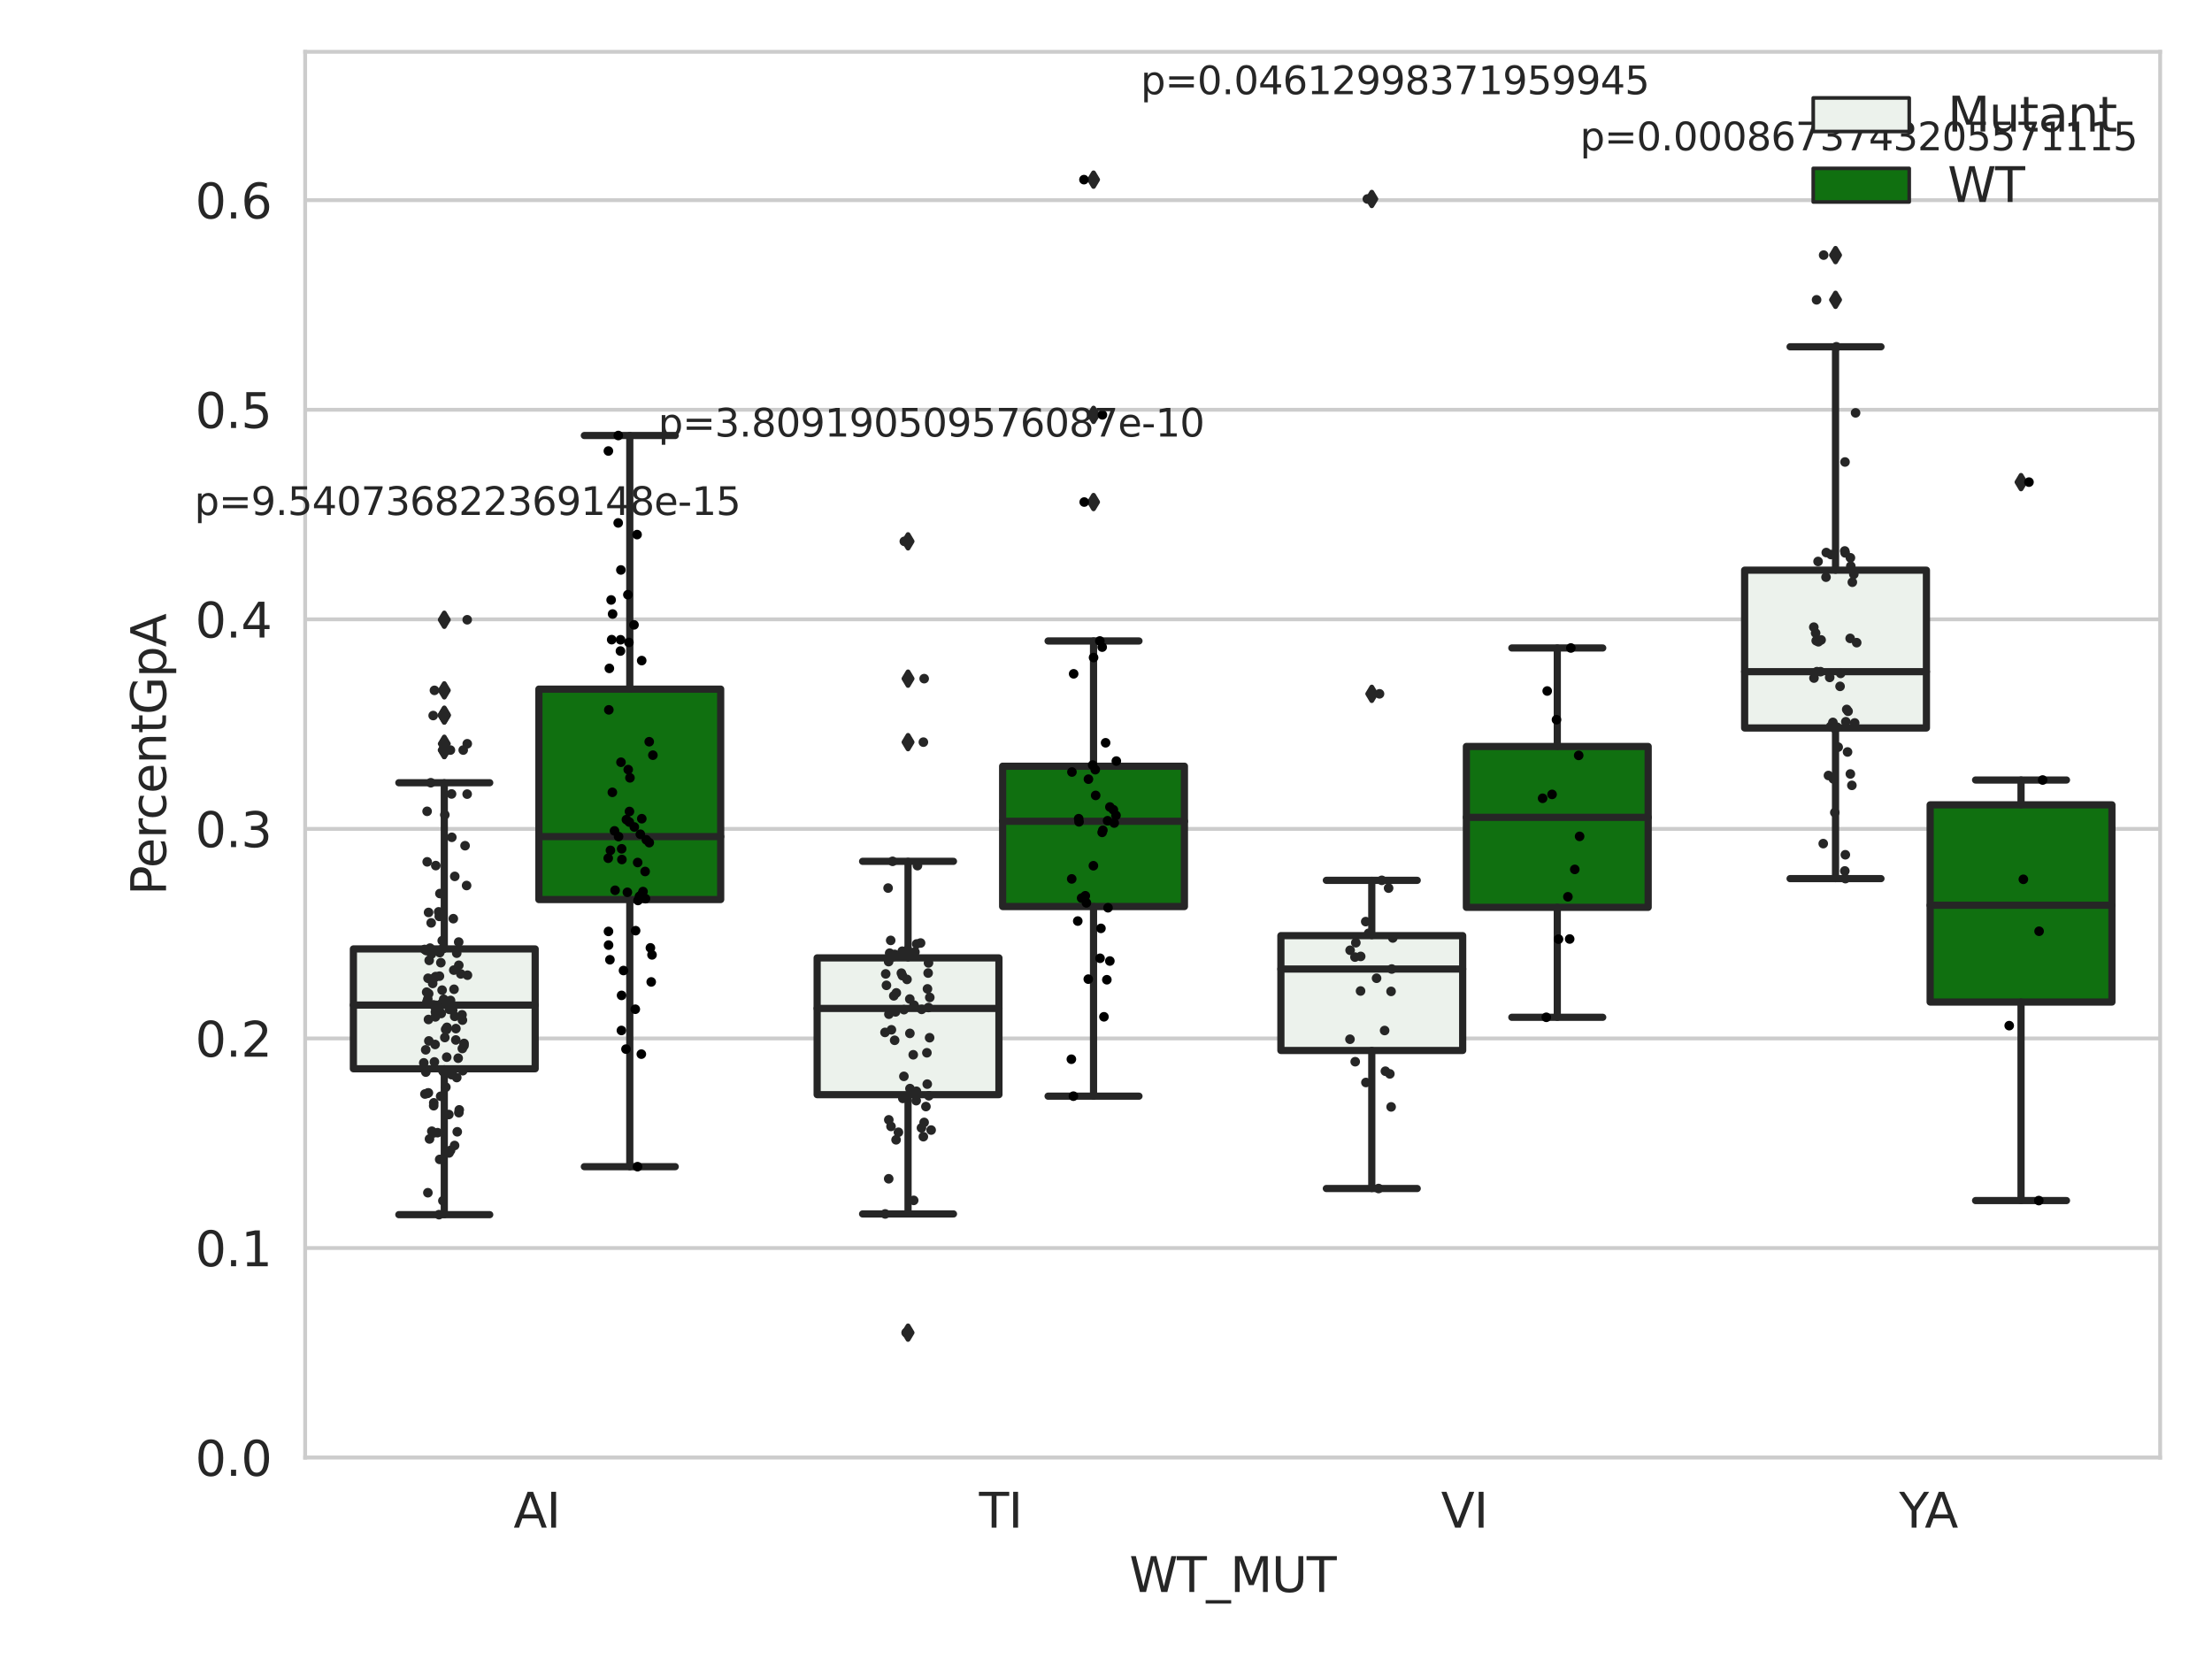 <?xml version="1.0" encoding="utf-8" standalone="no"?>
<!DOCTYPE svg PUBLIC "-//W3C//DTD SVG 1.1//EN"
  "http://www.w3.org/Graphics/SVG/1.1/DTD/svg11.dtd">
<svg xmlns:xlink="http://www.w3.org/1999/xlink" width="460.8pt" height="345.6pt" viewBox="0 0 460.8 345.6" xmlns="http://www.w3.org/2000/svg" version="1.1">
 <defs>
  <style type="text/css">*{stroke-linejoin: round; stroke-linecap: butt}</style>
 </defs>
 <g id="figure_1">
  <g id="patch_1">
   <path d="M 0 345.6 
L 460.8 345.6 
L 460.8 0 
L 0 0 
z
" style="fill: #ffffff"/>
  </g>
  <g id="axes_1">
   <g id="patch_2">
    <path d="M 63.571 303.64 
L 450 303.64 
L 450 10.8 
L 63.571 10.8 
z
" style="fill: #ffffff"/>
   </g>
   <g id="matplotlib.axis_1">
    <g id="xtick_1">
     <g id="text_1">
      <!-- AI -->
      <g style="fill: #262626" transform="translate(106.98 318.238)scale(0.1 -0.1)">
       <defs>
        <path id="DejaVuSans-41" d="M 2188 4044 
L 1331 1722 
L 3047 1722 
L 2188 4044 
z
M 1831 4666 
L 2547 4666 
L 4325 0 
L 3669 0 
L 3244 1197 
L 1141 1197 
L 716 0 
L 50 0 
L 1831 4666 
z
" transform="scale(0.016)"/>
        <path id="DejaVuSans-49" d="M 628 4666 
L 1259 4666 
L 1259 0 
L 628 0 
L 628 4666 
z
" transform="scale(0.016)"/>
       </defs>
       <use xlink:href="#DejaVuSans-41"/>
       <use xlink:href="#DejaVuSans-49" x="68.408"/>
      </g>
     </g>
    </g>
    <g id="xtick_2">
     <g id="text_2">
      <!-- TI -->
      <g style="fill: #262626" transform="translate(203.953 318.238)scale(0.1 -0.1)">
       <defs>
        <path id="DejaVuSans-54" d="M -19 4666 
L 3928 4666 
L 3928 4134 
L 2272 4134 
L 2272 0 
L 1638 0 
L 1638 4134 
L -19 4134 
L -19 4666 
z
" transform="scale(0.016)"/>
       </defs>
       <use xlink:href="#DejaVuSans-54"/>
       <use xlink:href="#DejaVuSans-49" x="61.084"/>
      </g>
     </g>
    </g>
    <g id="xtick_3">
     <g id="text_3">
      <!-- VI -->
      <g style="fill: #262626" transform="translate(300.194 318.238)scale(0.1 -0.1)">
       <defs>
        <path id="DejaVuSans-56" d="M 1831 0 
L 50 4666 
L 709 4666 
L 2188 738 
L 3669 4666 
L 4325 4666 
L 2547 0 
L 1831 0 
z
" transform="scale(0.016)"/>
       </defs>
       <use xlink:href="#DejaVuSans-56"/>
       <use xlink:href="#DejaVuSans-49" x="68.408"/>
      </g>
     </g>
    </g>
    <g id="xtick_4">
     <g id="text_4">
      <!-- YA -->
      <g style="fill: #262626" transform="translate(395.61 318.238)scale(0.1 -0.1)">
       <defs>
        <path id="DejaVuSans-59" d="M -13 4666 
L 666 4666 
L 1959 2747 
L 3244 4666 
L 3922 4666 
L 2272 2222 
L 2272 0 
L 1638 0 
L 1638 2222 
L -13 4666 
z
" transform="scale(0.016)"/>
       </defs>
       <use xlink:href="#DejaVuSans-59"/>
       <use xlink:href="#DejaVuSans-41" x="53.334"/>
      </g>
     </g>
    </g>
    <g id="text_5">
     <!-- WT_MUT -->
     <g style="fill: #262626" transform="translate(235.261 331.638)scale(0.1 -0.1)">
      <defs>
       <path id="DejaVuSans-57" d="M 213 4666 
L 850 4666 
L 1831 722 
L 2809 4666 
L 3519 4666 
L 4500 722 
L 5478 4666 
L 6119 4666 
L 4947 0 
L 4153 0 
L 3169 4050 
L 2175 0 
L 1381 0 
L 213 4666 
z
" transform="scale(0.016)"/>
       <path id="DejaVuSans-5f" d="M 3263 -1063 
L 3263 -1509 
L -63 -1509 
L -63 -1063 
L 3263 -1063 
z
" transform="scale(0.016)"/>
       <path id="DejaVuSans-4d" d="M 628 4666 
L 1569 4666 
L 2759 1491 
L 3956 4666 
L 4897 4666 
L 4897 0 
L 4281 0 
L 4281 4097 
L 3078 897 
L 2444 897 
L 1241 4097 
L 1241 0 
L 628 0 
L 628 4666 
z
" transform="scale(0.016)"/>
       <path id="DejaVuSans-55" d="M 556 4666 
L 1191 4666 
L 1191 1831 
Q 1191 1081 1462 751 
Q 1734 422 2344 422 
Q 2950 422 3222 751 
Q 3494 1081 3494 1831 
L 3494 4666 
L 4128 4666 
L 4128 1753 
Q 4128 841 3676 375 
Q 3225 -91 2344 -91 
Q 1459 -91 1007 375 
Q 556 841 556 1753 
L 556 4666 
z
" transform="scale(0.016)"/>
      </defs>
      <use xlink:href="#DejaVuSans-57"/>
      <use xlink:href="#DejaVuSans-54" x="98.877"/>
      <use xlink:href="#DejaVuSans-5f" x="159.961"/>
      <use xlink:href="#DejaVuSans-4d" x="209.961"/>
      <use xlink:href="#DejaVuSans-55" x="296.24"/>
      <use xlink:href="#DejaVuSans-54" x="369.434"/>
     </g>
    </g>
   </g>
   <g id="matplotlib.axis_2">
    <g id="ytick_1">
     <g id="line2d_1">
      <path d="M 63.571 303.64 
L 450 303.64 
" clip-path="url(#pd1b6a99dd2)" style="fill: none; stroke: #cccccc; stroke-width: 0.8; stroke-linecap: round"/>
     </g>
     <g id="text_6">
      <!-- 0.0 -->
      <g style="fill: #262626" transform="translate(40.668 307.439)scale(0.1 -0.1)">
       <defs>
        <path id="DejaVuSans-30" d="M 2034 4250 
Q 1547 4250 1301 3770 
Q 1056 3291 1056 2328 
Q 1056 1369 1301 889 
Q 1547 409 2034 409 
Q 2525 409 2770 889 
Q 3016 1369 3016 2328 
Q 3016 3291 2770 3770 
Q 2525 4250 2034 4250 
z
M 2034 4750 
Q 2819 4750 3233 4129 
Q 3647 3509 3647 2328 
Q 3647 1150 3233 529 
Q 2819 -91 2034 -91 
Q 1250 -91 836 529 
Q 422 1150 422 2328 
Q 422 3509 836 4129 
Q 1250 4750 2034 4750 
z
" transform="scale(0.016)"/>
        <path id="DejaVuSans-2e" d="M 684 794 
L 1344 794 
L 1344 0 
L 684 0 
L 684 794 
z
" transform="scale(0.016)"/>
       </defs>
       <use xlink:href="#DejaVuSans-30"/>
       <use xlink:href="#DejaVuSans-2e" x="63.623"/>
       <use xlink:href="#DejaVuSans-30" x="95.41"/>
      </g>
     </g>
    </g>
    <g id="ytick_2">
     <g id="line2d_2">
      <path d="M 63.571 259.984 
L 450 259.984 
" clip-path="url(#pd1b6a99dd2)" style="fill: none; stroke: #cccccc; stroke-width: 0.8; stroke-linecap: round"/>
     </g>
     <g id="text_7">
      <!-- 0.1 -->
      <g style="fill: #262626" transform="translate(40.668 263.783)scale(0.1 -0.1)">
       <defs>
        <path id="DejaVuSans-31" d="M 794 531 
L 1825 531 
L 1825 4091 
L 703 3866 
L 703 4441 
L 1819 4666 
L 2450 4666 
L 2450 531 
L 3481 531 
L 3481 0 
L 794 0 
L 794 531 
z
" transform="scale(0.016)"/>
       </defs>
       <use xlink:href="#DejaVuSans-30"/>
       <use xlink:href="#DejaVuSans-2e" x="63.623"/>
       <use xlink:href="#DejaVuSans-31" x="95.41"/>
      </g>
     </g>
    </g>
    <g id="ytick_3">
     <g id="line2d_3">
      <path d="M 63.571 216.328 
L 450 216.328 
" clip-path="url(#pd1b6a99dd2)" style="fill: none; stroke: #cccccc; stroke-width: 0.8; stroke-linecap: round"/>
     </g>
     <g id="text_8">
      <!-- 0.2 -->
      <g style="fill: #262626" transform="translate(40.668 220.127)scale(0.1 -0.1)">
       <defs>
        <path id="DejaVuSans-32" d="M 1228 531 
L 3431 531 
L 3431 0 
L 469 0 
L 469 531 
Q 828 903 1448 1529 
Q 2069 2156 2228 2338 
Q 2531 2678 2651 2914 
Q 2772 3150 2772 3378 
Q 2772 3750 2511 3984 
Q 2250 4219 1831 4219 
Q 1534 4219 1204 4116 
Q 875 4013 500 3803 
L 500 4441 
Q 881 4594 1212 4672 
Q 1544 4750 1819 4750 
Q 2544 4750 2975 4387 
Q 3406 4025 3406 3419 
Q 3406 3131 3298 2873 
Q 3191 2616 2906 2266 
Q 2828 2175 2409 1742 
Q 1991 1309 1228 531 
z
" transform="scale(0.016)"/>
       </defs>
       <use xlink:href="#DejaVuSans-30"/>
       <use xlink:href="#DejaVuSans-2e" x="63.623"/>
       <use xlink:href="#DejaVuSans-32" x="95.41"/>
      </g>
     </g>
    </g>
    <g id="ytick_4">
     <g id="line2d_4">
      <path d="M 63.571 172.671 
L 450 172.671 
" clip-path="url(#pd1b6a99dd2)" style="fill: none; stroke: #cccccc; stroke-width: 0.8; stroke-linecap: round"/>
     </g>
     <g id="text_9">
      <!-- 0.3 -->
      <g style="fill: #262626" transform="translate(40.668 176.47)scale(0.1 -0.1)">
       <defs>
        <path id="DejaVuSans-33" d="M 2597 2516 
Q 3050 2419 3304 2112 
Q 3559 1806 3559 1356 
Q 3559 666 3084 287 
Q 2609 -91 1734 -91 
Q 1441 -91 1130 -33 
Q 819 25 488 141 
L 488 750 
Q 750 597 1062 519 
Q 1375 441 1716 441 
Q 2309 441 2620 675 
Q 2931 909 2931 1356 
Q 2931 1769 2642 2001 
Q 2353 2234 1838 2234 
L 1294 2234 
L 1294 2753 
L 1863 2753 
Q 2328 2753 2575 2939 
Q 2822 3125 2822 3475 
Q 2822 3834 2567 4026 
Q 2313 4219 1838 4219 
Q 1578 4219 1281 4162 
Q 984 4106 628 3988 
L 628 4550 
Q 988 4650 1302 4700 
Q 1616 4750 1894 4750 
Q 2613 4750 3031 4423 
Q 3450 4097 3450 3541 
Q 3450 3153 3228 2886 
Q 3006 2619 2597 2516 
z
" transform="scale(0.016)"/>
       </defs>
       <use xlink:href="#DejaVuSans-30"/>
       <use xlink:href="#DejaVuSans-2e" x="63.623"/>
       <use xlink:href="#DejaVuSans-33" x="95.41"/>
      </g>
     </g>
    </g>
    <g id="ytick_5">
     <g id="line2d_5">
      <path d="M 63.571 129.015 
L 450 129.015 
" clip-path="url(#pd1b6a99dd2)" style="fill: none; stroke: #cccccc; stroke-width: 0.8; stroke-linecap: round"/>
     </g>
     <g id="text_10">
      <!-- 0.4 -->
      <g style="fill: #262626" transform="translate(40.668 132.814)scale(0.1 -0.1)">
       <defs>
        <path id="DejaVuSans-34" d="M 2419 4116 
L 825 1625 
L 2419 1625 
L 2419 4116 
z
M 2253 4666 
L 3047 4666 
L 3047 1625 
L 3713 1625 
L 3713 1100 
L 3047 1100 
L 3047 0 
L 2419 0 
L 2419 1100 
L 313 1100 
L 313 1709 
L 2253 4666 
z
" transform="scale(0.016)"/>
       </defs>
       <use xlink:href="#DejaVuSans-30"/>
       <use xlink:href="#DejaVuSans-2e" x="63.623"/>
       <use xlink:href="#DejaVuSans-34" x="95.41"/>
      </g>
     </g>
    </g>
    <g id="ytick_6">
     <g id="line2d_6">
      <path d="M 63.571 85.359 
L 450 85.359 
" clip-path="url(#pd1b6a99dd2)" style="fill: none; stroke: #cccccc; stroke-width: 0.8; stroke-linecap: round"/>
     </g>
     <g id="text_11">
      <!-- 0.5 -->
      <g style="fill: #262626" transform="translate(40.668 89.158)scale(0.1 -0.1)">
       <defs>
        <path id="DejaVuSans-35" d="M 691 4666 
L 3169 4666 
L 3169 4134 
L 1269 4134 
L 1269 2991 
Q 1406 3038 1543 3061 
Q 1681 3084 1819 3084 
Q 2600 3084 3056 2656 
Q 3513 2228 3513 1497 
Q 3513 744 3044 326 
Q 2575 -91 1722 -91 
Q 1428 -91 1123 -41 
Q 819 9 494 109 
L 494 744 
Q 775 591 1075 516 
Q 1375 441 1709 441 
Q 2250 441 2565 725 
Q 2881 1009 2881 1497 
Q 2881 1984 2565 2268 
Q 2250 2553 1709 2553 
Q 1456 2553 1204 2497 
Q 953 2441 691 2322 
L 691 4666 
z
" transform="scale(0.016)"/>
       </defs>
       <use xlink:href="#DejaVuSans-30"/>
       <use xlink:href="#DejaVuSans-2e" x="63.623"/>
       <use xlink:href="#DejaVuSans-35" x="95.41"/>
      </g>
     </g>
    </g>
    <g id="ytick_7">
     <g id="line2d_7">
      <path d="M 63.571 41.703 
L 450 41.703 
" clip-path="url(#pd1b6a99dd2)" style="fill: none; stroke: #cccccc; stroke-width: 0.8; stroke-linecap: round"/>
     </g>
     <g id="text_12">
      <!-- 0.6 -->
      <g style="fill: #262626" transform="translate(40.668 45.502)scale(0.1 -0.1)">
       <defs>
        <path id="DejaVuSans-36" d="M 2113 2584 
Q 1688 2584 1439 2293 
Q 1191 2003 1191 1497 
Q 1191 994 1439 701 
Q 1688 409 2113 409 
Q 2538 409 2786 701 
Q 3034 994 3034 1497 
Q 3034 2003 2786 2293 
Q 2538 2584 2113 2584 
z
M 3366 4563 
L 3366 3988 
Q 3128 4100 2886 4159 
Q 2644 4219 2406 4219 
Q 1781 4219 1451 3797 
Q 1122 3375 1075 2522 
Q 1259 2794 1537 2939 
Q 1816 3084 2150 3084 
Q 2853 3084 3261 2657 
Q 3669 2231 3669 1497 
Q 3669 778 3244 343 
Q 2819 -91 2113 -91 
Q 1303 -91 875 529 
Q 447 1150 447 2328 
Q 447 3434 972 4092 
Q 1497 4750 2381 4750 
Q 2619 4750 2861 4703 
Q 3103 4656 3366 4563 
z
" transform="scale(0.016)"/>
       </defs>
       <use xlink:href="#DejaVuSans-30"/>
       <use xlink:href="#DejaVuSans-2e" x="63.623"/>
       <use xlink:href="#DejaVuSans-36" x="95.41"/>
      </g>
     </g>
    </g>
    <g id="text_13">
     <!-- PercentGpA -->
     <g style="fill: #262626" transform="translate(34.588 186.497)rotate(-90)scale(0.1 -0.1)">
      <defs>
       <path id="DejaVuSans-50" d="M 1259 4147 
L 1259 2394 
L 2053 2394 
Q 2494 2394 2734 2622 
Q 2975 2850 2975 3272 
Q 2975 3691 2734 3919 
Q 2494 4147 2053 4147 
L 1259 4147 
z
M 628 4666 
L 2053 4666 
Q 2838 4666 3239 4311 
Q 3641 3956 3641 3272 
Q 3641 2581 3239 2228 
Q 2838 1875 2053 1875 
L 1259 1875 
L 1259 0 
L 628 0 
L 628 4666 
z
" transform="scale(0.016)"/>
       <path id="DejaVuSans-65" d="M 3597 1894 
L 3597 1613 
L 953 1613 
Q 991 1019 1311 708 
Q 1631 397 2203 397 
Q 2534 397 2845 478 
Q 3156 559 3463 722 
L 3463 178 
Q 3153 47 2828 -22 
Q 2503 -91 2169 -91 
Q 1331 -91 842 396 
Q 353 884 353 1716 
Q 353 2575 817 3079 
Q 1281 3584 2069 3584 
Q 2775 3584 3186 3129 
Q 3597 2675 3597 1894 
z
M 3022 2063 
Q 3016 2534 2758 2815 
Q 2500 3097 2075 3097 
Q 1594 3097 1305 2825 
Q 1016 2553 972 2059 
L 3022 2063 
z
" transform="scale(0.016)"/>
       <path id="DejaVuSans-72" d="M 2631 2963 
Q 2534 3019 2420 3045 
Q 2306 3072 2169 3072 
Q 1681 3072 1420 2755 
Q 1159 2438 1159 1844 
L 1159 0 
L 581 0 
L 581 3500 
L 1159 3500 
L 1159 2956 
Q 1341 3275 1631 3429 
Q 1922 3584 2338 3584 
Q 2397 3584 2469 3576 
Q 2541 3569 2628 3553 
L 2631 2963 
z
" transform="scale(0.016)"/>
       <path id="DejaVuSans-63" d="M 3122 3366 
L 3122 2828 
Q 2878 2963 2633 3030 
Q 2388 3097 2138 3097 
Q 1578 3097 1268 2742 
Q 959 2388 959 1747 
Q 959 1106 1268 751 
Q 1578 397 2138 397 
Q 2388 397 2633 464 
Q 2878 531 3122 666 
L 3122 134 
Q 2881 22 2623 -34 
Q 2366 -91 2075 -91 
Q 1284 -91 818 406 
Q 353 903 353 1747 
Q 353 2603 823 3093 
Q 1294 3584 2113 3584 
Q 2378 3584 2631 3529 
Q 2884 3475 3122 3366 
z
" transform="scale(0.016)"/>
       <path id="DejaVuSans-6e" d="M 3513 2113 
L 3513 0 
L 2938 0 
L 2938 2094 
Q 2938 2591 2744 2837 
Q 2550 3084 2163 3084 
Q 1697 3084 1428 2787 
Q 1159 2491 1159 1978 
L 1159 0 
L 581 0 
L 581 3500 
L 1159 3500 
L 1159 2956 
Q 1366 3272 1645 3428 
Q 1925 3584 2291 3584 
Q 2894 3584 3203 3211 
Q 3513 2838 3513 2113 
z
" transform="scale(0.016)"/>
       <path id="DejaVuSans-74" d="M 1172 4494 
L 1172 3500 
L 2356 3500 
L 2356 3053 
L 1172 3053 
L 1172 1153 
Q 1172 725 1289 603 
Q 1406 481 1766 481 
L 2356 481 
L 2356 0 
L 1766 0 
Q 1100 0 847 248 
Q 594 497 594 1153 
L 594 3053 
L 172 3053 
L 172 3500 
L 594 3500 
L 594 4494 
L 1172 4494 
z
" transform="scale(0.016)"/>
       <path id="DejaVuSans-47" d="M 3809 666 
L 3809 1919 
L 2778 1919 
L 2778 2438 
L 4434 2438 
L 4434 434 
Q 4069 175 3628 42 
Q 3188 -91 2688 -91 
Q 1594 -91 976 548 
Q 359 1188 359 2328 
Q 359 3472 976 4111 
Q 1594 4750 2688 4750 
Q 3144 4750 3555 4637 
Q 3966 4525 4313 4306 
L 4313 3634 
Q 3963 3931 3569 4081 
Q 3175 4231 2741 4231 
Q 1884 4231 1454 3753 
Q 1025 3275 1025 2328 
Q 1025 1384 1454 906 
Q 1884 428 2741 428 
Q 3075 428 3337 486 
Q 3600 544 3809 666 
z
" transform="scale(0.016)"/>
       <path id="DejaVuSans-70" d="M 1159 525 
L 1159 -1331 
L 581 -1331 
L 581 3500 
L 1159 3500 
L 1159 2969 
Q 1341 3281 1617 3432 
Q 1894 3584 2278 3584 
Q 2916 3584 3314 3078 
Q 3713 2572 3713 1747 
Q 3713 922 3314 415 
Q 2916 -91 2278 -91 
Q 1894 -91 1617 61 
Q 1341 213 1159 525 
z
M 3116 1747 
Q 3116 2381 2855 2742 
Q 2594 3103 2138 3103 
Q 1681 3103 1420 2742 
Q 1159 2381 1159 1747 
Q 1159 1113 1420 752 
Q 1681 391 2138 391 
Q 2594 391 2855 752 
Q 3116 1113 3116 1747 
z
" transform="scale(0.016)"/>
      </defs>
      <use xlink:href="#DejaVuSans-50"/>
      <use xlink:href="#DejaVuSans-65" x="56.678"/>
      <use xlink:href="#DejaVuSans-72" x="118.201"/>
      <use xlink:href="#DejaVuSans-63" x="157.064"/>
      <use xlink:href="#DejaVuSans-65" x="212.045"/>
      <use xlink:href="#DejaVuSans-6e" x="273.568"/>
      <use xlink:href="#DejaVuSans-74" x="336.947"/>
      <use xlink:href="#DejaVuSans-47" x="376.156"/>
      <use xlink:href="#DejaVuSans-70" x="453.646"/>
      <use xlink:href="#DejaVuSans-41" x="517.123"/>
     </g>
    </g>
   </g>
   <g id="patch_3">
    <path d="M 73.618 222.641 
L 111.488 222.641 
L 111.488 197.681 
L 73.618 197.681 
L 73.618 222.641 
z
" clip-path="url(#pd1b6a99dd2)" style="fill: #ecf2ec; stroke: #262626; stroke-width: 1.5; stroke-linejoin: miter"/>
   </g>
   <g id="patch_4">
    <path d="M 112.261 187.395 
L 150.131 187.395 
L 150.131 143.556 
L 112.261 143.556 
L 112.261 187.395 
z
" clip-path="url(#pd1b6a99dd2)" style="fill: #107010; stroke: #262626; stroke-width: 1.5; stroke-linejoin: miter"/>
   </g>
   <g id="patch_5">
    <path d="M 170.226 228.037 
L 208.096 228.037 
L 208.096 199.546 
L 170.226 199.546 
L 170.226 228.037 
z
" clip-path="url(#pd1b6a99dd2)" style="fill: #ecf2ec; stroke: #262626; stroke-width: 1.5; stroke-linejoin: miter"/>
   </g>
   <g id="patch_6">
    <path d="M 208.868 188.848 
L 246.738 188.848 
L 246.738 159.616 
L 208.868 159.616 
L 208.868 188.848 
z
" clip-path="url(#pd1b6a99dd2)" style="fill: #107010; stroke: #262626; stroke-width: 1.5; stroke-linejoin: miter"/>
   </g>
   <g id="patch_7">
    <path d="M 266.833 218.832 
L 304.703 218.832 
L 304.703 194.909 
L 266.833 194.909 
L 266.833 218.832 
z
" clip-path="url(#pd1b6a99dd2)" style="fill: #ecf2ec; stroke: #262626; stroke-width: 1.5; stroke-linejoin: miter"/>
   </g>
   <g id="patch_8">
    <path d="M 305.476 189.014 
L 343.346 189.014 
L 343.346 155.504 
L 305.476 155.504 
L 305.476 189.014 
z
" clip-path="url(#pd1b6a99dd2)" style="fill: #107010; stroke: #262626; stroke-width: 1.5; stroke-linejoin: miter"/>
   </g>
   <g id="patch_9">
    <path d="M 363.44 151.652 
L 401.31 151.652 
L 401.31 118.779 
L 363.44 118.779 
L 363.44 151.652 
z
" clip-path="url(#pd1b6a99dd2)" style="fill: #ecf2ec; stroke: #262626; stroke-width: 1.5; stroke-linejoin: miter"/>
   </g>
   <g id="patch_10">
    <path d="M 402.083 208.743 
L 439.953 208.743 
L 439.953 167.662 
L 402.083 167.662 
L 402.083 208.743 
z
" clip-path="url(#pd1b6a99dd2)" style="fill: #107010; stroke: #262626; stroke-width: 1.5; stroke-linejoin: miter"/>
   </g>
   <g id="patch_11">
    <path d="M 111.875 303.64 
L 111.875 303.64 
L 111.875 303.64 
L 111.875 303.64 
z
" clip-path="url(#pd1b6a99dd2)" style="fill: #ecf2ec; stroke: #262626; stroke-width: 0.75; stroke-linejoin: miter"/>
   </g>
   <g id="patch_12">
    <path d="M 111.875 303.64 
L 111.875 303.64 
L 111.875 303.64 
L 111.875 303.64 
z
" clip-path="url(#pd1b6a99dd2)" style="fill: #107010; stroke: #262626; stroke-width: 0.75; stroke-linejoin: miter"/>
   </g>
   <g id="PathCollection_1"/>
   <g id="PathCollection_2"/>
   <g id="line2d_8">
    <path d="M 92.553 222.641 
L 92.553 253.036 
" clip-path="url(#pd1b6a99dd2)" style="fill: none; stroke: #262626; stroke-width: 1.5; stroke-linecap: round"/>
   </g>
   <g id="line2d_9">
    <path d="M 92.553 197.681 
L 92.553 163.06 
" clip-path="url(#pd1b6a99dd2)" style="fill: none; stroke: #262626; stroke-width: 1.5; stroke-linecap: round"/>
   </g>
   <g id="line2d_10">
    <path d="M 83.086 253.036 
L 102.021 253.036 
" clip-path="url(#pd1b6a99dd2)" style="fill: none; stroke: #262626; stroke-width: 1.5; stroke-linecap: round"/>
   </g>
   <g id="line2d_11">
    <path d="M 83.086 163.06 
L 102.021 163.06 
" clip-path="url(#pd1b6a99dd2)" style="fill: none; stroke: #262626; stroke-width: 1.5; stroke-linecap: round"/>
   </g>
   <g id="line2d_12">
    <defs>
     <path id="m97bef3ad18" d="M -0 1.414 
L 0.849 0 
L 0 -1.414 
L -0.849 -0 
z
" style="stroke: #262626; stroke-linejoin: miter"/>
    </defs>
    <g clip-path="url(#pd1b6a99dd2)">
     <use xlink:href="#m97bef3ad18" x="92.553" y="143.815" style="fill: #262626; stroke: #262626; stroke-linejoin: miter"/>
     <use xlink:href="#m97bef3ad18" x="92.553" y="149.062" style="fill: #262626; stroke: #262626; stroke-linejoin: miter"/>
     <use xlink:href="#m97bef3ad18" x="92.553" y="156.256" style="fill: #262626; stroke: #262626; stroke-linejoin: miter"/>
     <use xlink:href="#m97bef3ad18" x="92.553" y="148.881" style="fill: #262626; stroke: #262626; stroke-linejoin: miter"/>
     <use xlink:href="#m97bef3ad18" x="92.553" y="154.939" style="fill: #262626; stroke: #262626; stroke-linejoin: miter"/>
     <use xlink:href="#m97bef3ad18" x="92.553" y="156.252" style="fill: #262626; stroke: #262626; stroke-linejoin: miter"/>
     <use xlink:href="#m97bef3ad18" x="92.553" y="129.108" style="fill: #262626; stroke: #262626; stroke-linejoin: miter"/>
     <use xlink:href="#m97bef3ad18" x="92.553" y="149.011" style="fill: #262626; stroke: #262626; stroke-linejoin: miter"/>
    </g>
   </g>
   <g id="line2d_13">
    <path d="M 131.196 187.395 
L 131.196 243.039 
" clip-path="url(#pd1b6a99dd2)" style="fill: none; stroke: #262626; stroke-width: 1.5; stroke-linecap: round"/>
   </g>
   <g id="line2d_14">
    <path d="M 131.196 143.556 
L 131.196 90.725 
" clip-path="url(#pd1b6a99dd2)" style="fill: none; stroke: #262626; stroke-width: 1.5; stroke-linecap: round"/>
   </g>
   <g id="line2d_15">
    <path d="M 121.729 243.039 
L 140.664 243.039 
" clip-path="url(#pd1b6a99dd2)" style="fill: none; stroke: #262626; stroke-width: 1.5; stroke-linecap: round"/>
   </g>
   <g id="line2d_16">
    <path d="M 121.729 90.725 
L 140.664 90.725 
" clip-path="url(#pd1b6a99dd2)" style="fill: none; stroke: #262626; stroke-width: 1.5; stroke-linecap: round"/>
   </g>
   <g id="line2d_17"/>
   <g id="line2d_18">
    <path d="M 189.161 228.037 
L 189.161 252.884 
" clip-path="url(#pd1b6a99dd2)" style="fill: none; stroke: #262626; stroke-width: 1.5; stroke-linecap: round"/>
   </g>
   <g id="line2d_19">
    <path d="M 189.161 199.546 
L 189.161 179.432 
" clip-path="url(#pd1b6a99dd2)" style="fill: none; stroke: #262626; stroke-width: 1.5; stroke-linecap: round"/>
   </g>
   <g id="line2d_20">
    <path d="M 179.693 252.884 
L 198.628 252.884 
" clip-path="url(#pd1b6a99dd2)" style="fill: none; stroke: #262626; stroke-width: 1.5; stroke-linecap: round"/>
   </g>
   <g id="line2d_21">
    <path d="M 179.693 179.432 
L 198.628 179.432 
" clip-path="url(#pd1b6a99dd2)" style="fill: none; stroke: #262626; stroke-width: 1.5; stroke-linecap: round"/>
   </g>
   <g id="line2d_22">
    <g clip-path="url(#pd1b6a99dd2)">
     <use xlink:href="#m97bef3ad18" x="189.161" y="277.617" style="fill: #262626; stroke: #262626; stroke-linejoin: miter"/>
     <use xlink:href="#m97bef3ad18" x="189.161" y="154.603" style="fill: #262626; stroke: #262626; stroke-linejoin: miter"/>
     <use xlink:href="#m97bef3ad18" x="189.161" y="141.375" style="fill: #262626; stroke: #262626; stroke-linejoin: miter"/>
     <use xlink:href="#m97bef3ad18" x="189.161" y="112.773" style="fill: #262626; stroke: #262626; stroke-linejoin: miter"/>
    </g>
   </g>
   <g id="line2d_23">
    <path d="M 227.803 188.848 
L 227.803 228.352 
" clip-path="url(#pd1b6a99dd2)" style="fill: none; stroke: #262626; stroke-width: 1.5; stroke-linecap: round"/>
   </g>
   <g id="line2d_24">
    <path d="M 227.803 159.616 
L 227.803 133.527 
" clip-path="url(#pd1b6a99dd2)" style="fill: none; stroke: #262626; stroke-width: 1.5; stroke-linecap: round"/>
   </g>
   <g id="line2d_25">
    <path d="M 218.336 228.352 
L 237.271 228.352 
" clip-path="url(#pd1b6a99dd2)" style="fill: none; stroke: #262626; stroke-width: 1.5; stroke-linecap: round"/>
   </g>
   <g id="line2d_26">
    <path d="M 218.336 133.527 
L 237.271 133.527 
" clip-path="url(#pd1b6a99dd2)" style="fill: none; stroke: #262626; stroke-width: 1.5; stroke-linecap: round"/>
   </g>
   <g id="line2d_27">
    <g clip-path="url(#pd1b6a99dd2)">
     <use xlink:href="#m97bef3ad18" x="227.803" y="104.586" style="fill: #262626; stroke: #262626; stroke-linejoin: miter"/>
     <use xlink:href="#m97bef3ad18" x="227.803" y="37.422" style="fill: #262626; stroke: #262626; stroke-linejoin: miter"/>
     <use xlink:href="#m97bef3ad18" x="227.803" y="86.423" style="fill: #262626; stroke: #262626; stroke-linejoin: miter"/>
    </g>
   </g>
   <g id="line2d_28">
    <path d="M 285.768 218.832 
L 285.768 247.591 
" clip-path="url(#pd1b6a99dd2)" style="fill: none; stroke: #262626; stroke-width: 1.5; stroke-linecap: round"/>
   </g>
   <g id="line2d_29">
    <path d="M 285.768 194.909 
L 285.768 183.392 
" clip-path="url(#pd1b6a99dd2)" style="fill: none; stroke: #262626; stroke-width: 1.5; stroke-linecap: round"/>
   </g>
   <g id="line2d_30">
    <path d="M 276.3 247.591 
L 295.235 247.591 
" clip-path="url(#pd1b6a99dd2)" style="fill: none; stroke: #262626; stroke-width: 1.5; stroke-linecap: round"/>
   </g>
   <g id="line2d_31">
    <path d="M 276.3 183.392 
L 295.235 183.392 
" clip-path="url(#pd1b6a99dd2)" style="fill: none; stroke: #262626; stroke-width: 1.5; stroke-linecap: round"/>
   </g>
   <g id="line2d_32">
    <g clip-path="url(#pd1b6a99dd2)">
     <use xlink:href="#m97bef3ad18" x="285.768" y="41.45" style="fill: #262626; stroke: #262626; stroke-linejoin: miter"/>
     <use xlink:href="#m97bef3ad18" x="285.768" y="144.538" style="fill: #262626; stroke: #262626; stroke-linejoin: miter"/>
    </g>
   </g>
   <g id="line2d_33">
    <path d="M 324.411 189.014 
L 324.411 211.921 
" clip-path="url(#pd1b6a99dd2)" style="fill: none; stroke: #262626; stroke-width: 1.5; stroke-linecap: round"/>
   </g>
   <g id="line2d_34">
    <path d="M 324.411 155.504 
L 324.411 134.987 
" clip-path="url(#pd1b6a99dd2)" style="fill: none; stroke: #262626; stroke-width: 1.5; stroke-linecap: round"/>
   </g>
   <g id="line2d_35">
    <path d="M 314.943 211.921 
L 333.878 211.921 
" clip-path="url(#pd1b6a99dd2)" style="fill: none; stroke: #262626; stroke-width: 1.5; stroke-linecap: round"/>
   </g>
   <g id="line2d_36">
    <path d="M 314.943 134.987 
L 333.878 134.987 
" clip-path="url(#pd1b6a99dd2)" style="fill: none; stroke: #262626; stroke-width: 1.5; stroke-linecap: round"/>
   </g>
   <g id="line2d_37"/>
   <g id="line2d_38">
    <path d="M 382.375 151.652 
L 382.375 183.033 
" clip-path="url(#pd1b6a99dd2)" style="fill: none; stroke: #262626; stroke-width: 1.5; stroke-linecap: round"/>
   </g>
   <g id="line2d_39">
    <path d="M 382.375 118.779 
L 382.375 72.24 
" clip-path="url(#pd1b6a99dd2)" style="fill: none; stroke: #262626; stroke-width: 1.5; stroke-linecap: round"/>
   </g>
   <g id="line2d_40">
    <path d="M 372.907 183.033 
L 391.842 183.033 
" clip-path="url(#pd1b6a99dd2)" style="fill: none; stroke: #262626; stroke-width: 1.5; stroke-linecap: round"/>
   </g>
   <g id="line2d_41">
    <path d="M 372.907 72.24 
L 391.842 72.24 
" clip-path="url(#pd1b6a99dd2)" style="fill: none; stroke: #262626; stroke-width: 1.5; stroke-linecap: round"/>
   </g>
   <g id="line2d_42">
    <g clip-path="url(#pd1b6a99dd2)">
     <use xlink:href="#m97bef3ad18" x="382.375" y="62.458" style="fill: #262626; stroke: #262626; stroke-linejoin: miter"/>
     <use xlink:href="#m97bef3ad18" x="382.375" y="53.143" style="fill: #262626; stroke: #262626; stroke-linejoin: miter"/>
    </g>
   </g>
   <g id="line2d_43">
    <path d="M 421.018 208.743 
L 421.018 250.102 
" clip-path="url(#pd1b6a99dd2)" style="fill: none; stroke: #262626; stroke-width: 1.5; stroke-linecap: round"/>
   </g>
   <g id="line2d_44">
    <path d="M 421.018 167.662 
L 421.018 162.491 
" clip-path="url(#pd1b6a99dd2)" style="fill: none; stroke: #262626; stroke-width: 1.5; stroke-linecap: round"/>
   </g>
   <g id="line2d_45">
    <path d="M 411.55 250.102 
L 430.485 250.102 
" clip-path="url(#pd1b6a99dd2)" style="fill: none; stroke: #262626; stroke-width: 1.5; stroke-linecap: round"/>
   </g>
   <g id="line2d_46">
    <path d="M 411.55 162.491 
L 430.485 162.491 
" clip-path="url(#pd1b6a99dd2)" style="fill: none; stroke: #262626; stroke-width: 1.5; stroke-linecap: round"/>
   </g>
   <g id="line2d_47">
    <g clip-path="url(#pd1b6a99dd2)">
     <use xlink:href="#m97bef3ad18" x="421.018" y="100.435" style="fill: #262626; stroke: #262626; stroke-linejoin: miter"/>
    </g>
   </g>
   <g id="line2d_48">
    <path d="M 73.618 209.374 
L 111.488 209.374 
" clip-path="url(#pd1b6a99dd2)" style="fill: none; stroke: #262626; stroke-width: 1.5; stroke-linecap: round"/>
   </g>
   <g id="line2d_49">
    <path d="M 112.261 174.276 
L 150.131 174.276 
" clip-path="url(#pd1b6a99dd2)" style="fill: none; stroke: #262626; stroke-width: 1.5; stroke-linecap: round"/>
   </g>
   <g id="line2d_50">
    <path d="M 170.226 210.076 
L 208.096 210.076 
" clip-path="url(#pd1b6a99dd2)" style="fill: none; stroke: #262626; stroke-width: 1.5; stroke-linecap: round"/>
   </g>
   <g id="line2d_51">
    <path d="M 208.868 171.089 
L 246.738 171.089 
" clip-path="url(#pd1b6a99dd2)" style="fill: none; stroke: #262626; stroke-width: 1.5; stroke-linecap: round"/>
   </g>
   <g id="line2d_52">
    <path d="M 266.833 201.865 
L 304.703 201.865 
" clip-path="url(#pd1b6a99dd2)" style="fill: none; stroke: #262626; stroke-width: 1.5; stroke-linecap: round"/>
   </g>
   <g id="line2d_53">
    <path d="M 305.476 170.265 
L 343.346 170.265 
" clip-path="url(#pd1b6a99dd2)" style="fill: none; stroke: #262626; stroke-width: 1.5; stroke-linecap: round"/>
   </g>
   <g id="line2d_54">
    <path d="M 363.44 139.923 
L 401.31 139.923 
" clip-path="url(#pd1b6a99dd2)" style="fill: none; stroke: #262626; stroke-width: 1.5; stroke-linecap: round"/>
   </g>
   <g id="line2d_55">
    <path d="M 402.083 188.587 
L 439.953 188.587 
" clip-path="url(#pd1b6a99dd2)" style="fill: none; stroke: #262626; stroke-width: 1.5; stroke-linecap: round"/>
   </g>
   <g id="patch_13">
    <path d="M 63.571 303.64 
L 63.571 10.8 
" style="fill: none; stroke: #cccccc; stroke-width: 0.8; stroke-linejoin: miter; stroke-linecap: square"/>
   </g>
   <g id="patch_14">
    <path d="M 450 303.64 
L 450 10.8 
" style="fill: none; stroke: #cccccc; stroke-width: 0.8; stroke-linejoin: miter; stroke-linecap: square"/>
   </g>
   <g id="patch_15">
    <path d="M 63.571 303.64 
L 450 303.64 
" style="fill: none; stroke: #cccccc; stroke-width: 0.8; stroke-linejoin: miter; stroke-linecap: square"/>
   </g>
   <g id="patch_16">
    <path d="M 63.571 10.8 
L 450 10.8 
" style="fill: none; stroke: #cccccc; stroke-width: 0.8; stroke-linejoin: miter; stroke-linecap: square"/>
   </g>
   <g id="PathCollection_3">
    <defs>
     <path id="C0_0_dea72ec829" d="M 0 1 
C 0.265 1 0.52 0.895 0.707 0.707 
C 0.895 0.52 1 0.265 1 -0 
C 1 -0.265 0.895 -0.52 0.707 -0.707 
C 0.52 -0.895 0.265 -1 0 -1 
C -0.265 -1 -0.52 -0.895 -0.707 -0.707 
C -0.895 -0.52 -1 -0.265 -1 0 
C -1 0.265 -0.895 0.52 -0.707 0.707 
C -0.52 0.895 -0.265 1 0 1 
z
"/>
    </defs>
    <g clip-path="url(#pd1b6a99dd2)">
     <use xlink:href="#C0_0_dea72ec829" x="89.954" y="235.654" style="fill: #262626"/>
    </g>
    <g clip-path="url(#pd1b6a99dd2)">
     <use xlink:href="#C0_0_dea72ec829" x="92.665" y="169.749" style="fill: #262626"/>
    </g>
    <g clip-path="url(#pd1b6a99dd2)">
     <use xlink:href="#C0_0_dea72ec829" x="88.995" y="227.777" style="fill: #262626"/>
    </g>
    <g clip-path="url(#pd1b6a99dd2)">
     <use xlink:href="#C0_0_dea72ec829" x="92.127" y="195.954" style="fill: #262626"/>
    </g>
    <g clip-path="url(#pd1b6a99dd2)">
     <use xlink:href="#C0_0_dea72ec829" x="89.302" y="207.003" style="fill: #262626"/>
    </g>
    <g clip-path="url(#pd1b6a99dd2)">
     <use xlink:href="#C0_0_dea72ec829" x="93.618" y="210.277" style="fill: #262626"/>
    </g>
    <g clip-path="url(#pd1b6a99dd2)">
     <use xlink:href="#C0_0_dea72ec829" x="94.971" y="214.274" style="fill: #262626"/>
    </g>
    <g clip-path="url(#pd1b6a99dd2)">
     <use xlink:href="#C0_0_dea72ec829" x="90.504" y="143.815" style="fill: #262626"/>
    </g>
    <g clip-path="url(#pd1b6a99dd2)">
     <use xlink:href="#C0_0_dea72ec829" x="89.406" y="200.067" style="fill: #262626"/>
    </g>
    <g clip-path="url(#pd1b6a99dd2)">
     <use xlink:href="#C0_0_dea72ec829" x="91.642" y="186.142" style="fill: #262626"/>
    </g>
    <g clip-path="url(#pd1b6a99dd2)">
     <use xlink:href="#C0_0_dea72ec829" x="88.804" y="198.019" style="fill: #262626"/>
    </g>
    <g clip-path="url(#pd1b6a99dd2)">
     <use xlink:href="#C0_0_dea72ec829" x="89.339" y="216.844" style="fill: #262626"/>
    </g>
    <g clip-path="url(#pd1b6a99dd2)">
     <use xlink:href="#C0_0_dea72ec829" x="94.207" y="223.754" style="fill: #262626"/>
    </g>
    <g clip-path="url(#pd1b6a99dd2)">
     <use xlink:href="#C0_0_dea72ec829" x="91.501" y="210.508" style="fill: #262626"/>
    </g>
    <g clip-path="url(#pd1b6a99dd2)">
     <use xlink:href="#C0_0_dea72ec829" x="91.796" y="228.375" style="fill: #262626"/>
    </g>
    <g clip-path="url(#pd1b6a99dd2)">
     <use xlink:href="#C0_0_dea72ec829" x="90.559" y="209.606" style="fill: #262626"/>
    </g>
    <g clip-path="url(#pd1b6a99dd2)">
     <use xlink:href="#C0_0_dea72ec829" x="95.556" y="196.248" style="fill: #262626"/>
    </g>
    <g clip-path="url(#pd1b6a99dd2)">
     <use xlink:href="#C0_0_dea72ec829" x="94.433" y="191.377" style="fill: #262626"/>
    </g>
    <g clip-path="url(#pd1b6a99dd2)">
     <use xlink:href="#C0_0_dea72ec829" x="94.531" y="202.095" style="fill: #262626"/>
    </g>
    <g clip-path="url(#pd1b6a99dd2)">
     <use xlink:href="#C0_0_dea72ec829" x="92.454" y="223.349" style="fill: #262626"/>
    </g>
    <g clip-path="url(#pd1b6a99dd2)">
     <use xlink:href="#C0_0_dea72ec829" x="94.582" y="206.082" style="fill: #262626"/>
    </g>
    <g clip-path="url(#pd1b6a99dd2)">
     <use xlink:href="#C0_0_dea72ec829" x="93.546" y="240.177" style="fill: #262626"/>
    </g>
    <g clip-path="url(#pd1b6a99dd2)">
     <use xlink:href="#C0_0_dea72ec829" x="90.24" y="149.062" style="fill: #262626"/>
    </g>
    <g clip-path="url(#pd1b6a99dd2)">
     <use xlink:href="#C0_0_dea72ec829" x="96.333" y="212.514" style="fill: #262626"/>
    </g>
    <g clip-path="url(#pd1b6a99dd2)">
     <use xlink:href="#C0_0_dea72ec829" x="93.83" y="156.256" style="fill: #262626"/>
    </g>
    <g clip-path="url(#pd1b6a99dd2)">
     <use xlink:href="#C0_0_dea72ec829" x="89.878" y="198.748" style="fill: #262626"/>
    </g>
    <g clip-path="url(#pd1b6a99dd2)">
     <use xlink:href="#C0_0_dea72ec829" x="96.402" y="223.051" style="fill: #262626"/>
    </g>
    <g clip-path="url(#pd1b6a99dd2)">
     <use xlink:href="#C0_0_dea72ec829" x="95.254" y="235.773" style="fill: #262626"/>
    </g>
    <g clip-path="url(#pd1b6a99dd2)">
     <use xlink:href="#C0_0_dea72ec829" x="89.473" y="237.265" style="fill: #262626"/>
    </g>
    <g clip-path="url(#pd1b6a99dd2)">
     <use xlink:href="#C0_0_dea72ec829" x="89.278" y="190.078" style="fill: #262626"/>
    </g>
    <g clip-path="url(#pd1b6a99dd2)">
     <use xlink:href="#C0_0_dea72ec829" x="96.249" y="211.399" style="fill: #262626"/>
    </g>
    <g clip-path="url(#pd1b6a99dd2)">
     <use xlink:href="#C0_0_dea72ec829" x="89.136" y="248.467" style="fill: #262626"/>
    </g>
    <g clip-path="url(#pd1b6a99dd2)">
     <use xlink:href="#C0_0_dea72ec829" x="91.818" y="209.195" style="fill: #262626"/>
    </g>
    <g clip-path="url(#pd1b6a99dd2)">
     <use xlink:href="#C0_0_dea72ec829" x="91.152" y="235.958" style="fill: #262626"/>
    </g>
    <g clip-path="url(#pd1b6a99dd2)">
     <use xlink:href="#C0_0_dea72ec829" x="96.66" y="217.833" style="fill: #262626"/>
    </g>
    <g clip-path="url(#pd1b6a99dd2)">
     <use xlink:href="#C0_0_dea72ec829" x="92.246" y="223.055" style="fill: #262626"/>
    </g>
    <g clip-path="url(#pd1b6a99dd2)">
     <use xlink:href="#C0_0_dea72ec829" x="91.917" y="211.126" style="fill: #262626"/>
    </g>
    <g clip-path="url(#pd1b6a99dd2)">
     <use xlink:href="#C0_0_dea72ec829" x="90.31" y="236.017" style="fill: #262626"/>
    </g>
    <g clip-path="url(#pd1b6a99dd2)">
     <use xlink:href="#C0_0_dea72ec829" x="94.299" y="210.457" style="fill: #262626"/>
    </g>
    <g clip-path="url(#pd1b6a99dd2)">
     <use xlink:href="#C0_0_dea72ec829" x="90.36" y="229.742" style="fill: #262626"/>
    </g>
    <g clip-path="url(#pd1b6a99dd2)">
     <use xlink:href="#C0_0_dea72ec829" x="88.974" y="169.013" style="fill: #262626"/>
    </g>
    <g clip-path="url(#pd1b6a99dd2)">
     <use xlink:href="#C0_0_dea72ec829" x="97.381" y="203.15" style="fill: #262626"/>
    </g>
    <g clip-path="url(#pd1b6a99dd2)">
     <use xlink:href="#C0_0_dea72ec829" x="95.994" y="202.881" style="fill: #262626"/>
    </g>
    <g clip-path="url(#pd1b6a99dd2)">
     <use xlink:href="#C0_0_dea72ec829" x="88.938" y="208.669" style="fill: #262626"/>
    </g>
    <g clip-path="url(#pd1b6a99dd2)">
     <use xlink:href="#C0_0_dea72ec829" x="94.7" y="238.625" style="fill: #262626"/>
    </g>
    <g clip-path="url(#pd1b6a99dd2)">
     <use xlink:href="#C0_0_dea72ec829" x="92.263" y="250.139" style="fill: #262626"/>
    </g>
    <g clip-path="url(#pd1b6a99dd2)">
     <use xlink:href="#C0_0_dea72ec829" x="90.641" y="217.581" style="fill: #262626"/>
    </g>
    <g clip-path="url(#pd1b6a99dd2)">
     <use xlink:href="#C0_0_dea72ec829" x="88.684" y="218.694" style="fill: #262626"/>
    </g>
    <g clip-path="url(#pd1b6a99dd2)">
     <use xlink:href="#C0_0_dea72ec829" x="89.892" y="198.195" style="fill: #262626"/>
    </g>
    <g clip-path="url(#pd1b6a99dd2)">
     <use xlink:href="#C0_0_dea72ec829" x="95.146" y="198.563" style="fill: #262626"/>
    </g>
    <g clip-path="url(#pd1b6a99dd2)">
     <use xlink:href="#C0_0_dea72ec829" x="91.608" y="198.448" style="fill: #262626"/>
    </g>
    <g clip-path="url(#pd1b6a99dd2)">
     <use xlink:href="#C0_0_dea72ec829" x="96.313" y="218.424" style="fill: #262626"/>
    </g>
    <g clip-path="url(#pd1b6a99dd2)">
     <use xlink:href="#C0_0_dea72ec829" x="89.258" y="212.379" style="fill: #262626"/>
    </g>
    <g clip-path="url(#pd1b6a99dd2)">
     <use xlink:href="#C0_0_dea72ec829" x="94.066" y="165.394" style="fill: #262626"/>
    </g>
    <g clip-path="url(#pd1b6a99dd2)">
     <use xlink:href="#C0_0_dea72ec829" x="88.882" y="206.681" style="fill: #262626"/>
    </g>
    <g clip-path="url(#pd1b6a99dd2)">
     <use xlink:href="#C0_0_dea72ec829" x="91.545" y="203.352" style="fill: #262626"/>
    </g>
    <g clip-path="url(#pd1b6a99dd2)">
     <use xlink:href="#C0_0_dea72ec829" x="94.736" y="182.565" style="fill: #262626"/>
    </g>
    <g clip-path="url(#pd1b6a99dd2)">
     <use xlink:href="#C0_0_dea72ec829" x="94.045" y="223.862" style="fill: #262626"/>
    </g>
    <g clip-path="url(#pd1b6a99dd2)">
     <use xlink:href="#C0_0_dea72ec829" x="95.15" y="224.475" style="fill: #262626"/>
    </g>
    <g clip-path="url(#pd1b6a99dd2)">
     <use xlink:href="#C0_0_dea72ec829" x="93.862" y="239.646" style="fill: #262626"/>
    </g>
    <g clip-path="url(#pd1b6a99dd2)">
     <use xlink:href="#C0_0_dea72ec829" x="90.134" y="204.871" style="fill: #262626"/>
    </g>
    <g clip-path="url(#pd1b6a99dd2)">
     <use xlink:href="#C0_0_dea72ec829" x="93.502" y="232.171" style="fill: #262626"/>
    </g>
    <g clip-path="url(#pd1b6a99dd2)">
     <use xlink:href="#C0_0_dea72ec829" x="97.2" y="184.471" style="fill: #262626"/>
    </g>
    <g clip-path="url(#pd1b6a99dd2)">
     <use xlink:href="#C0_0_dea72ec829" x="90.806" y="209.416" style="fill: #262626"/>
    </g>
    <g clip-path="url(#pd1b6a99dd2)">
     <use xlink:href="#C0_0_dea72ec829" x="92.666" y="216.137" style="fill: #262626"/>
    </g>
    <g clip-path="url(#pd1b6a99dd2)">
     <use xlink:href="#C0_0_dea72ec829" x="94.122" y="174.425" style="fill: #262626"/>
    </g>
    <g clip-path="url(#pd1b6a99dd2)">
     <use xlink:href="#C0_0_dea72ec829" x="92.51" y="148.881" style="fill: #262626"/>
    </g>
    <g clip-path="url(#pd1b6a99dd2)">
     <use xlink:href="#C0_0_dea72ec829" x="89.119" y="208.126" style="fill: #262626"/>
    </g>
    <g clip-path="url(#pd1b6a99dd2)">
     <use xlink:href="#C0_0_dea72ec829" x="95.67" y="231.205" style="fill: #262626"/>
    </g>
    <g clip-path="url(#pd1b6a99dd2)">
     <use xlink:href="#C0_0_dea72ec829" x="89.168" y="203.79" style="fill: #262626"/>
    </g>
    <g clip-path="url(#pd1b6a99dd2)">
     <use xlink:href="#C0_0_dea72ec829" x="92.099" y="206.262" style="fill: #262626"/>
    </g>
    <g clip-path="url(#pd1b6a99dd2)">
     <use xlink:href="#C0_0_dea72ec829" x="92.21" y="197.645" style="fill: #262626"/>
    </g>
    <g clip-path="url(#pd1b6a99dd2)">
     <use xlink:href="#C0_0_dea72ec829" x="90.403" y="203.784" style="fill: #262626"/>
    </g>
    <g clip-path="url(#pd1b6a99dd2)">
     <use xlink:href="#C0_0_dea72ec829" x="97.339" y="154.939" style="fill: #262626"/>
    </g>
    <g clip-path="url(#pd1b6a99dd2)">
     <use xlink:href="#C0_0_dea72ec829" x="88.992" y="179.537" style="fill: #262626"/>
    </g>
    <g clip-path="url(#pd1b6a99dd2)">
     <use xlink:href="#C0_0_dea72ec829" x="88.519" y="227.905" style="fill: #262626"/>
    </g>
    <g clip-path="url(#pd1b6a99dd2)">
     <use xlink:href="#C0_0_dea72ec829" x="94.954" y="216.647" style="fill: #262626"/>
    </g>
    <g clip-path="url(#pd1b6a99dd2)">
     <use xlink:href="#C0_0_dea72ec829" x="93.855" y="208.412" style="fill: #262626"/>
    </g>
    <g clip-path="url(#pd1b6a99dd2)">
     <use xlink:href="#C0_0_dea72ec829" x="97.317" y="165.427" style="fill: #262626"/>
    </g>
    <g clip-path="url(#pd1b6a99dd2)">
     <use xlink:href="#C0_0_dea72ec829" x="89.742" y="163.06" style="fill: #262626"/>
    </g>
    <g clip-path="url(#pd1b6a99dd2)">
     <use xlink:href="#C0_0_dea72ec829" x="88.71" y="223.34" style="fill: #262626"/>
    </g>
    <g clip-path="url(#pd1b6a99dd2)">
     <use xlink:href="#C0_0_dea72ec829" x="90.782" y="180.318" style="fill: #262626"/>
    </g>
    <g clip-path="url(#pd1b6a99dd2)">
     <use xlink:href="#C0_0_dea72ec829" x="95.591" y="231.791" style="fill: #262626"/>
    </g>
    <g clip-path="url(#pd1b6a99dd2)">
     <use xlink:href="#C0_0_dea72ec829" x="90.25" y="209.332" style="fill: #262626"/>
    </g>
    <g clip-path="url(#pd1b6a99dd2)">
     <use xlink:href="#C0_0_dea72ec829" x="91.508" y="190.905" style="fill: #262626"/>
    </g>
    <g clip-path="url(#pd1b6a99dd2)">
     <use xlink:href="#C0_0_dea72ec829" x="91.456" y="253.036" style="fill: #262626"/>
    </g>
    <g clip-path="url(#pd1b6a99dd2)">
     <use xlink:href="#C0_0_dea72ec829" x="88.28" y="221.412" style="fill: #262626"/>
    </g>
    <g clip-path="url(#pd1b6a99dd2)">
     <use xlink:href="#C0_0_dea72ec829" x="90.746" y="203.443" style="fill: #262626"/>
    </g>
    <g clip-path="url(#pd1b6a99dd2)">
     <use xlink:href="#C0_0_dea72ec829" x="92.831" y="214.437" style="fill: #262626"/>
    </g>
    <g clip-path="url(#pd1b6a99dd2)">
     <use xlink:href="#C0_0_dea72ec829" x="93.107" y="214.011" style="fill: #262626"/>
    </g>
    <g clip-path="url(#pd1b6a99dd2)">
     <use xlink:href="#C0_0_dea72ec829" x="92.879" y="226.474" style="fill: #262626"/>
    </g>
    <g clip-path="url(#pd1b6a99dd2)">
     <use xlink:href="#C0_0_dea72ec829" x="96.497" y="156.252" style="fill: #262626"/>
    </g>
    <g clip-path="url(#pd1b6a99dd2)">
     <use xlink:href="#C0_0_dea72ec829" x="95.579" y="201.081" style="fill: #262626"/>
    </g>
    <g clip-path="url(#pd1b6a99dd2)">
     <use xlink:href="#C0_0_dea72ec829" x="96.882" y="176.176" style="fill: #262626"/>
    </g>
    <g clip-path="url(#pd1b6a99dd2)">
     <use xlink:href="#C0_0_dea72ec829" x="90.347" y="230.342" style="fill: #262626"/>
    </g>
    <g clip-path="url(#pd1b6a99dd2)">
     <use xlink:href="#C0_0_dea72ec829" x="90.705" y="211.836" style="fill: #262626"/>
    </g>
    <g clip-path="url(#pd1b6a99dd2)">
     <use xlink:href="#C0_0_dea72ec829" x="91.596" y="241.527" style="fill: #262626"/>
    </g>
    <g clip-path="url(#pd1b6a99dd2)">
     <use xlink:href="#C0_0_dea72ec829" x="97.326" y="129.108" style="fill: #262626"/>
    </g>
    <g clip-path="url(#pd1b6a99dd2)">
     <use xlink:href="#C0_0_dea72ec829" x="93.028" y="214.48" style="fill: #262626"/>
    </g>
    <g clip-path="url(#pd1b6a99dd2)">
     <use xlink:href="#C0_0_dea72ec829" x="96.672" y="217.367" style="fill: #262626"/>
    </g>
    <g clip-path="url(#pd1b6a99dd2)">
     <use xlink:href="#C0_0_dea72ec829" x="92.434" y="208.169" style="fill: #262626"/>
    </g>
    <g clip-path="url(#pd1b6a99dd2)">
     <use xlink:href="#C0_0_dea72ec829" x="95.447" y="220.442" style="fill: #262626"/>
    </g>
    <g clip-path="url(#pd1b6a99dd2)">
     <use xlink:href="#C0_0_dea72ec829" x="90.497" y="221.211" style="fill: #262626"/>
    </g>
    <g clip-path="url(#pd1b6a99dd2)">
     <use xlink:href="#C0_0_dea72ec829" x="89.824" y="192.251" style="fill: #262626"/>
    </g>
    <g clip-path="url(#pd1b6a99dd2)">
     <use xlink:href="#C0_0_dea72ec829" x="91.383" y="189.952" style="fill: #262626"/>
    </g>
    <g clip-path="url(#pd1b6a99dd2)">
     <use xlink:href="#C0_0_dea72ec829" x="88.47" y="197.786" style="fill: #262626"/>
    </g>
    <g clip-path="url(#pd1b6a99dd2)">
     <use xlink:href="#C0_0_dea72ec829" x="89.582" y="197.505" style="fill: #262626"/>
    </g>
    <g clip-path="url(#pd1b6a99dd2)">
     <use xlink:href="#C0_0_dea72ec829" x="89.185" y="208.978" style="fill: #262626"/>
    </g>
    <g clip-path="url(#pd1b6a99dd2)">
     <use xlink:href="#C0_0_dea72ec829" x="92.746" y="149.011" style="fill: #262626"/>
    </g>
    <g clip-path="url(#pd1b6a99dd2)">
     <use xlink:href="#C0_0_dea72ec829" x="91.839" y="200.546" style="fill: #262626"/>
    </g>
    <g clip-path="url(#pd1b6a99dd2)">
     <use xlink:href="#C0_0_dea72ec829" x="89.241" y="227.662" style="fill: #262626"/>
    </g>
    <g clip-path="url(#pd1b6a99dd2)">
     <use xlink:href="#C0_0_dea72ec829" x="90.699" y="210.817" style="fill: #262626"/>
    </g>
    <g clip-path="url(#pd1b6a99dd2)">
     <use xlink:href="#C0_0_dea72ec829" x="93.059" y="220.224" style="fill: #262626"/>
    </g>
    <g clip-path="url(#pd1b6a99dd2)">
     <use xlink:href="#C0_0_dea72ec829" x="94.724" y="211.726" style="fill: #262626"/>
    </g>
   </g>
   <g id="PathCollection_4">
    <defs>
     <path id="C1_0_adb3f4411e" d="M 0 1 
C 0.265 1 0.52 0.895 0.707 0.707 
C 0.895 0.52 1 0.265 1 -0 
C 1 -0.265 0.895 -0.52 0.707 -0.707 
C 0.52 -0.895 0.265 -1 0 -1 
C -0.265 -1 -0.52 -0.895 -0.707 -0.707 
C -0.895 -0.52 -1 -0.265 -1 0 
C -1 0.265 -0.895 0.52 -0.707 0.707 
C -0.52 0.895 -0.265 1 0 1 
z
"/>
    </defs>
    <g clip-path="url(#pd1b6a99dd2)">
     <use xlink:href="#C1_0_adb3f4411e" x="134.467" y="187.207"/>
    </g>
    <g clip-path="url(#pd1b6a99dd2)">
     <use xlink:href="#C1_0_adb3f4411e" x="127.164" y="177.144"/>
    </g>
    <g clip-path="url(#pd1b6a99dd2)">
     <use xlink:href="#C1_0_adb3f4411e" x="128.14" y="185.461"/>
    </g>
    <g clip-path="url(#pd1b6a99dd2)">
     <use xlink:href="#C1_0_adb3f4411e" x="133.208" y="186.737"/>
    </g>
    <g clip-path="url(#pd1b6a99dd2)">
     <use xlink:href="#C1_0_adb3f4411e" x="133.953" y="185.731"/>
    </g>
    <g clip-path="url(#pd1b6a99dd2)">
     <use xlink:href="#C1_0_adb3f4411e" x="129.341" y="118.733"/>
    </g>
    <g clip-path="url(#pd1b6a99dd2)">
     <use xlink:href="#C1_0_adb3f4411e" x="129.501" y="176.823"/>
    </g>
    <g clip-path="url(#pd1b6a99dd2)">
     <use xlink:href="#C1_0_adb3f4411e" x="126.942" y="139.236"/>
    </g>
    <g clip-path="url(#pd1b6a99dd2)">
     <use xlink:href="#C1_0_adb3f4411e" x="136.008" y="157.318"/>
    </g>
    <g clip-path="url(#pd1b6a99dd2)">
     <use xlink:href="#C1_0_adb3f4411e" x="133.397" y="173.782"/>
    </g>
    <g clip-path="url(#pd1b6a99dd2)">
     <use xlink:href="#C1_0_adb3f4411e" x="129.272" y="133.275"/>
    </g>
    <g clip-path="url(#pd1b6a99dd2)">
     <use xlink:href="#C1_0_adb3f4411e" x="130.799" y="123.889"/>
    </g>
    <g clip-path="url(#pd1b6a99dd2)">
     <use xlink:href="#C1_0_adb3f4411e" x="129.552" y="179.052"/>
    </g>
    <g clip-path="url(#pd1b6a99dd2)">
     <use xlink:href="#C1_0_adb3f4411e" x="133.621" y="186.406"/>
    </g>
    <g clip-path="url(#pd1b6a99dd2)">
     <use xlink:href="#C1_0_adb3f4411e" x="133.677" y="137.613"/>
    </g>
    <g clip-path="url(#pd1b6a99dd2)">
     <use xlink:href="#C1_0_adb3f4411e" x="127.057" y="199.934"/>
    </g>
    <g clip-path="url(#pd1b6a99dd2)">
     <use xlink:href="#C1_0_adb3f4411e" x="128.803" y="90.725"/>
    </g>
    <g clip-path="url(#pd1b6a99dd2)">
     <use xlink:href="#C1_0_adb3f4411e" x="134.647" y="174.951"/>
    </g>
    <g clip-path="url(#pd1b6a99dd2)">
     <use xlink:href="#C1_0_adb3f4411e" x="133.603" y="219.596"/>
    </g>
    <g clip-path="url(#pd1b6a99dd2)">
     <use xlink:href="#C1_0_adb3f4411e" x="126.776" y="196.882"/>
    </g>
    <g clip-path="url(#pd1b6a99dd2)">
     <use xlink:href="#C1_0_adb3f4411e" x="128.781" y="108.934"/>
    </g>
    <g clip-path="url(#pd1b6a99dd2)">
     <use xlink:href="#C1_0_adb3f4411e" x="132.343" y="210.24"/>
    </g>
    <g clip-path="url(#pd1b6a99dd2)">
     <use xlink:href="#C1_0_adb3f4411e" x="129.485" y="207.356"/>
    </g>
    <g clip-path="url(#pd1b6a99dd2)">
     <use xlink:href="#C1_0_adb3f4411e" x="128.012" y="173.088"/>
    </g>
    <g clip-path="url(#pd1b6a99dd2)">
     <use xlink:href="#C1_0_adb3f4411e" x="135.255" y="175.538"/>
    </g>
    <g clip-path="url(#pd1b6a99dd2)">
     <use xlink:href="#C1_0_adb3f4411e" x="126.758" y="194.032"/>
    </g>
    <g clip-path="url(#pd1b6a99dd2)">
     <use xlink:href="#C1_0_adb3f4411e" x="131.128" y="169.048"/>
    </g>
    <g clip-path="url(#pd1b6a99dd2)">
     <use xlink:href="#C1_0_adb3f4411e" x="131.231" y="162.038"/>
    </g>
    <g clip-path="url(#pd1b6a99dd2)">
     <use xlink:href="#C1_0_adb3f4411e" x="127.424" y="133.252"/>
    </g>
    <g clip-path="url(#pd1b6a99dd2)">
     <use xlink:href="#C1_0_adb3f4411e" x="135.66" y="204.554"/>
    </g>
    <g clip-path="url(#pd1b6a99dd2)">
     <use xlink:href="#C1_0_adb3f4411e" x="135.826" y="198.92"/>
    </g>
    <g clip-path="url(#pd1b6a99dd2)">
     <use xlink:href="#C1_0_adb3f4411e" x="128.858" y="174.276"/>
    </g>
    <g clip-path="url(#pd1b6a99dd2)">
     <use xlink:href="#C1_0_adb3f4411e" x="131.103" y="171.247"/>
    </g>
    <g clip-path="url(#pd1b6a99dd2)">
     <use xlink:href="#C1_0_adb3f4411e" x="134.391" y="181.547"/>
    </g>
    <g clip-path="url(#pd1b6a99dd2)">
     <use xlink:href="#C1_0_adb3f4411e" x="127.31" y="124.981"/>
    </g>
    <g clip-path="url(#pd1b6a99dd2)">
     <use xlink:href="#C1_0_adb3f4411e" x="131.009" y="133.831"/>
    </g>
    <g clip-path="url(#pd1b6a99dd2)">
     <use xlink:href="#C1_0_adb3f4411e" x="126.707" y="178.781"/>
    </g>
    <g clip-path="url(#pd1b6a99dd2)">
     <use xlink:href="#C1_0_adb3f4411e" x="132.839" y="179.678"/>
    </g>
    <g clip-path="url(#pd1b6a99dd2)">
     <use xlink:href="#C1_0_adb3f4411e" x="132.809" y="243.039"/>
    </g>
    <g clip-path="url(#pd1b6a99dd2)">
     <use xlink:href="#C1_0_adb3f4411e" x="135.245" y="154.516"/>
    </g>
    <g clip-path="url(#pd1b6a99dd2)">
     <use xlink:href="#C1_0_adb3f4411e" x="132.075" y="130.173"/>
    </g>
    <g clip-path="url(#pd1b6a99dd2)">
     <use xlink:href="#C1_0_adb3f4411e" x="130.491" y="170.744"/>
    </g>
    <g clip-path="url(#pd1b6a99dd2)">
     <use xlink:href="#C1_0_adb3f4411e" x="130.87" y="160.324"/>
    </g>
    <g clip-path="url(#pd1b6a99dd2)">
     <use xlink:href="#C1_0_adb3f4411e" x="133.695" y="170.55"/>
    </g>
    <g clip-path="url(#pd1b6a99dd2)">
     <use xlink:href="#C1_0_adb3f4411e" x="132.715" y="111.365"/>
    </g>
    <g clip-path="url(#pd1b6a99dd2)">
     <use xlink:href="#C1_0_adb3f4411e" x="130.405" y="218.548"/>
    </g>
    <g clip-path="url(#pd1b6a99dd2)">
     <use xlink:href="#C1_0_adb3f4411e" x="132.408" y="193.876"/>
    </g>
    <g clip-path="url(#pd1b6a99dd2)">
     <use xlink:href="#C1_0_adb3f4411e" x="132.904" y="187.584"/>
    </g>
    <g clip-path="url(#pd1b6a99dd2)">
     <use xlink:href="#C1_0_adb3f4411e" x="130.698" y="185.881"/>
    </g>
    <g clip-path="url(#pd1b6a99dd2)">
     <use xlink:href="#C1_0_adb3f4411e" x="129.45" y="214.665"/>
    </g>
    <g clip-path="url(#pd1b6a99dd2)">
     <use xlink:href="#C1_0_adb3f4411e" x="129.248" y="135.623"/>
    </g>
    <g clip-path="url(#pd1b6a99dd2)">
     <use xlink:href="#C1_0_adb3f4411e" x="129.889" y="202.179"/>
    </g>
    <g clip-path="url(#pd1b6a99dd2)">
     <use xlink:href="#C1_0_adb3f4411e" x="129.362" y="158.788"/>
    </g>
    <g clip-path="url(#pd1b6a99dd2)">
     <use xlink:href="#C1_0_adb3f4411e" x="127.617" y="127.909"/>
    </g>
    <g clip-path="url(#pd1b6a99dd2)">
     <use xlink:href="#C1_0_adb3f4411e" x="135.492" y="197.457"/>
    </g>
    <g clip-path="url(#pd1b6a99dd2)">
     <use xlink:href="#C1_0_adb3f4411e" x="126.831" y="147.877"/>
    </g>
    <g clip-path="url(#pd1b6a99dd2)">
     <use xlink:href="#C1_0_adb3f4411e" x="132.143" y="172.275"/>
    </g>
    <g clip-path="url(#pd1b6a99dd2)">
     <use xlink:href="#C1_0_adb3f4411e" x="126.738" y="93.953"/>
    </g>
    <g clip-path="url(#pd1b6a99dd2)">
     <use xlink:href="#C1_0_adb3f4411e" x="127.566" y="165.057"/>
    </g>
   </g>
   <g id="PathCollection_5">
    <defs>
     <path id="C2_0_a6cd3e81de" d="M 0 1 
C 0.265 1 0.52 0.895 0.707 0.707 
C 0.895 0.52 1 0.265 1 -0 
C 1 -0.265 0.895 -0.52 0.707 -0.707 
C 0.52 -0.895 0.265 -1 0 -1 
C -0.265 -1 -0.52 -0.895 -0.707 -0.707 
C -0.895 -0.52 -1 -0.265 -1 0 
C -1 0.265 -0.895 0.52 -0.707 0.707 
C -0.52 0.895 -0.265 1 0 1 
z
"/>
    </defs>
    <g clip-path="url(#pd1b6a99dd2)">
     <use xlink:href="#C2_0_a6cd3e81de" x="190.909" y="227.331" style="fill: #262626"/>
    </g>
    <g clip-path="url(#pd1b6a99dd2)">
     <use xlink:href="#C2_0_a6cd3e81de" x="186.064" y="199.286" style="fill: #262626"/>
    </g>
    <g clip-path="url(#pd1b6a99dd2)">
     <use xlink:href="#C2_0_a6cd3e81de" x="187.954" y="198.153" style="fill: #262626"/>
    </g>
    <g clip-path="url(#pd1b6a99dd2)">
     <use xlink:href="#C2_0_a6cd3e81de" x="188.766" y="277.617" style="fill: #262626"/>
    </g>
    <g clip-path="url(#pd1b6a99dd2)">
     <use xlink:href="#C2_0_a6cd3e81de" x="185.332" y="198.557" style="fill: #262626"/>
    </g>
    <g clip-path="url(#pd1b6a99dd2)">
     <use xlink:href="#C2_0_a6cd3e81de" x="189.071" y="197.9" style="fill: #262626"/>
    </g>
    <g clip-path="url(#pd1b6a99dd2)">
     <use xlink:href="#C2_0_a6cd3e81de" x="184.51" y="202.88" style="fill: #262626"/>
    </g>
    <g clip-path="url(#pd1b6a99dd2)">
     <use xlink:href="#C2_0_a6cd3e81de" x="185.696" y="214.526" style="fill: #262626"/>
    </g>
    <g clip-path="url(#pd1b6a99dd2)">
     <use xlink:href="#C2_0_a6cd3e81de" x="186.391" y="198.823" style="fill: #262626"/>
    </g>
    <g clip-path="url(#pd1b6a99dd2)">
     <use xlink:href="#C2_0_a6cd3e81de" x="193.415" y="209.885" style="fill: #262626"/>
    </g>
    <g clip-path="url(#pd1b6a99dd2)">
     <use xlink:href="#C2_0_a6cd3e81de" x="185.548" y="195.902" style="fill: #262626"/>
    </g>
    <g clip-path="url(#pd1b6a99dd2)">
     <use xlink:href="#C2_0_a6cd3e81de" x="190.417" y="209.398" style="fill: #262626"/>
    </g>
    <g clip-path="url(#pd1b6a99dd2)">
     <use xlink:href="#C2_0_a6cd3e81de" x="187.99" y="203.242" style="fill: #262626"/>
    </g>
    <g clip-path="url(#pd1b6a99dd2)">
     <use xlink:href="#C2_0_a6cd3e81de" x="191.956" y="234.961" style="fill: #262626"/>
    </g>
    <g clip-path="url(#pd1b6a99dd2)">
     <use xlink:href="#C2_0_a6cd3e81de" x="185.117" y="200.326" style="fill: #262626"/>
    </g>
    <g clip-path="url(#pd1b6a99dd2)">
     <use xlink:href="#C2_0_a6cd3e81de" x="193.088" y="219.313" style="fill: #262626"/>
    </g>
    <g clip-path="url(#pd1b6a99dd2)">
     <use xlink:href="#C2_0_a6cd3e81de" x="192.514" y="233.82" style="fill: #262626"/>
    </g>
    <g clip-path="url(#pd1b6a99dd2)">
     <use xlink:href="#C2_0_a6cd3e81de" x="185.176" y="211.275" style="fill: #262626"/>
    </g>
    <g clip-path="url(#pd1b6a99dd2)">
     <use xlink:href="#C2_0_a6cd3e81de" x="189.562" y="226.772" style="fill: #262626"/>
    </g>
    <g clip-path="url(#pd1b6a99dd2)">
     <use xlink:href="#C2_0_a6cd3e81de" x="192.352" y="236.79" style="fill: #262626"/>
    </g>
    <g clip-path="url(#pd1b6a99dd2)">
     <use xlink:href="#C2_0_a6cd3e81de" x="185.135" y="245.559" style="fill: #262626"/>
    </g>
    <g clip-path="url(#pd1b6a99dd2)">
     <use xlink:href="#C2_0_a6cd3e81de" x="192.358" y="154.603" style="fill: #262626"/>
    </g>
    <g clip-path="url(#pd1b6a99dd2)">
     <use xlink:href="#C2_0_a6cd3e81de" x="192.521" y="141.375" style="fill: #262626"/>
    </g>
    <g clip-path="url(#pd1b6a99dd2)">
     <use xlink:href="#C2_0_a6cd3e81de" x="185.941" y="179.432" style="fill: #262626"/>
    </g>
    <g clip-path="url(#pd1b6a99dd2)">
     <use xlink:href="#C2_0_a6cd3e81de" x="188.388" y="112.773" style="fill: #262626"/>
    </g>
    <g clip-path="url(#pd1b6a99dd2)">
     <use xlink:href="#C2_0_a6cd3e81de" x="193.654" y="216.177" style="fill: #262626"/>
    </g>
    <g clip-path="url(#pd1b6a99dd2)">
     <use xlink:href="#C2_0_a6cd3e81de" x="186.721" y="206.835" style="fill: #262626"/>
    </g>
    <g clip-path="url(#pd1b6a99dd2)">
     <use xlink:href="#C2_0_a6cd3e81de" x="190.859" y="229.287" style="fill: #262626"/>
    </g>
    <g clip-path="url(#pd1b6a99dd2)">
     <use xlink:href="#C2_0_a6cd3e81de" x="190.244" y="219.729" style="fill: #262626"/>
    </g>
    <g clip-path="url(#pd1b6a99dd2)">
     <use xlink:href="#C2_0_a6cd3e81de" x="192.886" y="230.517" style="fill: #262626"/>
    </g>
    <g clip-path="url(#pd1b6a99dd2)">
     <use xlink:href="#C2_0_a6cd3e81de" x="188.298" y="224.224" style="fill: #262626"/>
    </g>
    <g clip-path="url(#pd1b6a99dd2)">
     <use xlink:href="#C2_0_a6cd3e81de" x="186.566" y="210.793" style="fill: #262626"/>
    </g>
    <g clip-path="url(#pd1b6a99dd2)">
     <use xlink:href="#C2_0_a6cd3e81de" x="188.312" y="210.33" style="fill: #262626"/>
    </g>
    <g clip-path="url(#pd1b6a99dd2)">
     <use xlink:href="#C2_0_a6cd3e81de" x="185.612" y="234.654" style="fill: #262626"/>
    </g>
    <g clip-path="url(#pd1b6a99dd2)">
     <use xlink:href="#C2_0_a6cd3e81de" x="188.055" y="198.915" style="fill: #262626"/>
    </g>
    <g clip-path="url(#pd1b6a99dd2)">
     <use xlink:href="#C2_0_a6cd3e81de" x="193.692" y="207.784" style="fill: #262626"/>
    </g>
    <g clip-path="url(#pd1b6a99dd2)">
     <use xlink:href="#C2_0_a6cd3e81de" x="184.361" y="215.07" style="fill: #262626"/>
    </g>
    <g clip-path="url(#pd1b6a99dd2)">
     <use xlink:href="#C2_0_a6cd3e81de" x="193.21" y="205.999" style="fill: #262626"/>
    </g>
    <g clip-path="url(#pd1b6a99dd2)">
     <use xlink:href="#C2_0_a6cd3e81de" x="193.501" y="228.272" style="fill: #262626"/>
    </g>
    <g clip-path="url(#pd1b6a99dd2)">
     <use xlink:href="#C2_0_a6cd3e81de" x="193.973" y="235.413" style="fill: #262626"/>
    </g>
    <g clip-path="url(#pd1b6a99dd2)">
     <use xlink:href="#C2_0_a6cd3e81de" x="184.399" y="252.884" style="fill: #262626"/>
    </g>
    <g clip-path="url(#pd1b6a99dd2)">
     <use xlink:href="#C2_0_a6cd3e81de" x="188.946" y="204.031" style="fill: #262626"/>
    </g>
    <g clip-path="url(#pd1b6a99dd2)">
     <use xlink:href="#C2_0_a6cd3e81de" x="187.159" y="235.871" style="fill: #262626"/>
    </g>
    <g clip-path="url(#pd1b6a99dd2)">
     <use xlink:href="#C2_0_a6cd3e81de" x="189.527" y="208.115" style="fill: #262626"/>
    </g>
    <g clip-path="url(#pd1b6a99dd2)">
     <use xlink:href="#C2_0_a6cd3e81de" x="188.077" y="228.816" style="fill: #262626"/>
    </g>
    <g clip-path="url(#pd1b6a99dd2)">
     <use xlink:href="#C2_0_a6cd3e81de" x="190.337" y="250.06" style="fill: #262626"/>
    </g>
    <g clip-path="url(#pd1b6a99dd2)">
     <use xlink:href="#C2_0_a6cd3e81de" x="187.774" y="202.722" style="fill: #262626"/>
    </g>
    <g clip-path="url(#pd1b6a99dd2)">
     <use xlink:href="#C2_0_a6cd3e81de" x="191.125" y="180.33" style="fill: #262626"/>
    </g>
    <g clip-path="url(#pd1b6a99dd2)">
     <use xlink:href="#C2_0_a6cd3e81de" x="186.193" y="207.452" style="fill: #262626"/>
    </g>
    <g clip-path="url(#pd1b6a99dd2)">
     <use xlink:href="#C2_0_a6cd3e81de" x="190.601" y="198.317" style="fill: #262626"/>
    </g>
    <g clip-path="url(#pd1b6a99dd2)">
     <use xlink:href="#C2_0_a6cd3e81de" x="191.774" y="196.447" style="fill: #262626"/>
    </g>
    <g clip-path="url(#pd1b6a99dd2)">
     <use xlink:href="#C2_0_a6cd3e81de" x="191.996" y="210.268" style="fill: #262626"/>
    </g>
    <g clip-path="url(#pd1b6a99dd2)">
     <use xlink:href="#C2_0_a6cd3e81de" x="193.163" y="225.843" style="fill: #262626"/>
    </g>
    <g clip-path="url(#pd1b6a99dd2)">
     <use xlink:href="#C2_0_a6cd3e81de" x="184.663" y="205.265" style="fill: #262626"/>
    </g>
    <g clip-path="url(#pd1b6a99dd2)">
     <use xlink:href="#C2_0_a6cd3e81de" x="190.957" y="196.645" style="fill: #262626"/>
    </g>
    <g clip-path="url(#pd1b6a99dd2)">
     <use xlink:href="#C2_0_a6cd3e81de" x="193.428" y="200.593" style="fill: #262626"/>
    </g>
    <g clip-path="url(#pd1b6a99dd2)">
     <use xlink:href="#C2_0_a6cd3e81de" x="189.546" y="215.27" style="fill: #262626"/>
    </g>
    <g clip-path="url(#pd1b6a99dd2)">
     <use xlink:href="#C2_0_a6cd3e81de" x="193.349" y="202.706" style="fill: #262626"/>
    </g>
    <g clip-path="url(#pd1b6a99dd2)">
     <use xlink:href="#C2_0_a6cd3e81de" x="186.671" y="237.444" style="fill: #262626"/>
    </g>
    <g clip-path="url(#pd1b6a99dd2)">
     <use xlink:href="#C2_0_a6cd3e81de" x="185.154" y="233.283" style="fill: #262626"/>
    </g>
    <g clip-path="url(#pd1b6a99dd2)">
     <use xlink:href="#C2_0_a6cd3e81de" x="185.007" y="185" style="fill: #262626"/>
    </g>
    <g clip-path="url(#pd1b6a99dd2)">
     <use xlink:href="#C2_0_a6cd3e81de" x="186.371" y="216.712" style="fill: #262626"/>
    </g>
   </g>
   <g id="PathCollection_6">
    <defs>
     <path id="C3_0_9644fa7286" d="M 0 1 
C 0.265 1 0.52 0.895 0.707 0.707 
C 0.895 0.52 1 0.265 1 -0 
C 1 -0.265 0.895 -0.52 0.707 -0.707 
C 0.52 -0.895 0.265 -1 0 -1 
C -0.265 -1 -0.52 -0.895 -0.707 -0.707 
C -0.895 -0.52 -1 -0.265 -1 0 
C -1 0.265 -0.895 0.52 -0.707 0.707 
C -0.52 0.895 -0.265 1 0 1 
z
"/>
    </defs>
    <g clip-path="url(#pd1b6a99dd2)">
     <use xlink:href="#C3_0_9644fa7286" x="225.864" y="104.586"/>
    </g>
    <g clip-path="url(#pd1b6a99dd2)">
     <use xlink:href="#C3_0_9644fa7286" x="227.811" y="136.979"/>
    </g>
    <g clip-path="url(#pd1b6a99dd2)">
     <use xlink:href="#C3_0_9644fa7286" x="230.822" y="189.102"/>
    </g>
    <g clip-path="url(#pd1b6a99dd2)">
     <use xlink:href="#C3_0_9644fa7286" x="229.749" y="172.957"/>
    </g>
    <g clip-path="url(#pd1b6a99dd2)">
     <use xlink:href="#C3_0_9644fa7286" x="230.731" y="170.976"/>
    </g>
    <g clip-path="url(#pd1b6a99dd2)">
     <use xlink:href="#C3_0_9644fa7286" x="229.156" y="199.625"/>
    </g>
    <g clip-path="url(#pd1b6a99dd2)">
     <use xlink:href="#C3_0_9644fa7286" x="223.611" y="228.352"/>
    </g>
    <g clip-path="url(#pd1b6a99dd2)">
     <use xlink:href="#C3_0_9644fa7286" x="228.161" y="160.338"/>
    </g>
    <g clip-path="url(#pd1b6a99dd2)">
     <use xlink:href="#C3_0_9644fa7286" x="229.596" y="173.399"/>
    </g>
    <g clip-path="url(#pd1b6a99dd2)">
     <use xlink:href="#C3_0_9644fa7286" x="223.258" y="183.094"/>
    </g>
    <g clip-path="url(#pd1b6a99dd2)">
     <use xlink:href="#C3_0_9644fa7286" x="228.245" y="165.698"/>
    </g>
    <g clip-path="url(#pd1b6a99dd2)">
     <use xlink:href="#C3_0_9644fa7286" x="223.186" y="220.656"/>
    </g>
    <g clip-path="url(#pd1b6a99dd2)">
     <use xlink:href="#C3_0_9644fa7286" x="229.117" y="133.527"/>
    </g>
    <g clip-path="url(#pd1b6a99dd2)">
     <use xlink:href="#C3_0_9644fa7286" x="229.972" y="211.818"/>
    </g>
    <g clip-path="url(#pd1b6a99dd2)">
     <use xlink:href="#C3_0_9644fa7286" x="225.811" y="37.422"/>
    </g>
    <g clip-path="url(#pd1b6a99dd2)">
     <use xlink:href="#C3_0_9644fa7286" x="229.344" y="193.396"/>
    </g>
    <g clip-path="url(#pd1b6a99dd2)">
     <use xlink:href="#C3_0_9644fa7286" x="231.938" y="168.689"/>
    </g>
    <g clip-path="url(#pd1b6a99dd2)">
     <use xlink:href="#C3_0_9644fa7286" x="226.743" y="162.314"/>
    </g>
    <g clip-path="url(#pd1b6a99dd2)">
     <use xlink:href="#C3_0_9644fa7286" x="223.661" y="140.369"/>
    </g>
    <g clip-path="url(#pd1b6a99dd2)">
     <use xlink:href="#C3_0_9644fa7286" x="232.553" y="158.546"/>
    </g>
    <g clip-path="url(#pd1b6a99dd2)">
     <use xlink:href="#C3_0_9644fa7286" x="227.774" y="180.348"/>
    </g>
    <g clip-path="url(#pd1b6a99dd2)">
     <use xlink:href="#C3_0_9644fa7286" x="224.782" y="171.201"/>
    </g>
    <g clip-path="url(#pd1b6a99dd2)">
     <use xlink:href="#C3_0_9644fa7286" x="229.604" y="134.805"/>
    </g>
    <g clip-path="url(#pd1b6a99dd2)">
     <use xlink:href="#C3_0_9644fa7286" x="232.482" y="169.872"/>
    </g>
    <g clip-path="url(#pd1b6a99dd2)">
     <use xlink:href="#C3_0_9644fa7286" x="230.576" y="204.098"/>
    </g>
    <g clip-path="url(#pd1b6a99dd2)">
     <use xlink:href="#C3_0_9644fa7286" x="226.092" y="186.603"/>
    </g>
    <g clip-path="url(#pd1b6a99dd2)">
     <use xlink:href="#C3_0_9644fa7286" x="230.319" y="154.736"/>
    </g>
    <g clip-path="url(#pd1b6a99dd2)">
     <use xlink:href="#C3_0_9644fa7286" x="223.304" y="160.824"/>
    </g>
    <g clip-path="url(#pd1b6a99dd2)">
     <use xlink:href="#C3_0_9644fa7286" x="226.711" y="203.972"/>
    </g>
    <g clip-path="url(#pd1b6a99dd2)">
     <use xlink:href="#C3_0_9644fa7286" x="231.202" y="200.199"/>
    </g>
    <g clip-path="url(#pd1b6a99dd2)">
     <use xlink:href="#C3_0_9644fa7286" x="226.318" y="188.086"/>
    </g>
    <g clip-path="url(#pd1b6a99dd2)">
     <use xlink:href="#C3_0_9644fa7286" x="232.107" y="171.453"/>
    </g>
    <g clip-path="url(#pd1b6a99dd2)">
     <use xlink:href="#C3_0_9644fa7286" x="231.212" y="168.112"/>
    </g>
    <g clip-path="url(#pd1b6a99dd2)">
     <use xlink:href="#C3_0_9644fa7286" x="229.655" y="86.423"/>
    </g>
    <g clip-path="url(#pd1b6a99dd2)">
     <use xlink:href="#C3_0_9644fa7286" x="227.62" y="159.376"/>
    </g>
    <g clip-path="url(#pd1b6a99dd2)">
     <use xlink:href="#C3_0_9644fa7286" x="224.711" y="170.546"/>
    </g>
    <g clip-path="url(#pd1b6a99dd2)">
     <use xlink:href="#C3_0_9644fa7286" x="225.318" y="187.085"/>
    </g>
    <g clip-path="url(#pd1b6a99dd2)">
     <use xlink:href="#C3_0_9644fa7286" x="224.518" y="191.874"/>
    </g>
   </g>
   <g id="PathCollection_7">
    <defs>
     <path id="C4_0_1a13964d18" d="M 0 1 
C 0.265 1 0.52 0.895 0.707 0.707 
C 0.895 0.52 1 0.265 1 -0 
C 1 -0.265 0.895 -0.52 0.707 -0.707 
C 0.52 -0.895 0.265 -1 0 -1 
C -0.265 -1 -0.52 -0.895 -0.707 -0.707 
C -0.895 -0.52 -1 -0.265 -1 0 
C -1 0.265 -0.895 0.52 -0.707 0.707 
C -0.52 0.895 -0.265 1 0 1 
z
"/>
    </defs>
    <g clip-path="url(#pd1b6a99dd2)">
     <use xlink:href="#C4_0_1a13964d18" x="284.506" y="191.989" style="fill: #262626"/>
    </g>
    <g clip-path="url(#pd1b6a99dd2)">
     <use xlink:href="#C4_0_1a13964d18" x="284.547" y="225.501" style="fill: #262626"/>
    </g>
    <g clip-path="url(#pd1b6a99dd2)">
     <use xlink:href="#C4_0_1a13964d18" x="281.224" y="216.492" style="fill: #262626"/>
    </g>
    <g clip-path="url(#pd1b6a99dd2)">
     <use xlink:href="#C4_0_1a13964d18" x="289.785" y="206.526" style="fill: #262626"/>
    </g>
    <g clip-path="url(#pd1b6a99dd2)">
     <use xlink:href="#C4_0_1a13964d18" x="286.766" y="203.786" style="fill: #262626"/>
    </g>
    <g clip-path="url(#pd1b6a99dd2)">
     <use xlink:href="#C4_0_1a13964d18" x="282.262" y="199.377" style="fill: #262626"/>
    </g>
    <g clip-path="url(#pd1b6a99dd2)">
     <use xlink:href="#C4_0_1a13964d18" x="289.271" y="185.013" style="fill: #262626"/>
    </g>
    <g clip-path="url(#pd1b6a99dd2)">
     <use xlink:href="#C4_0_1a13964d18" x="289.531" y="223.709" style="fill: #262626"/>
    </g>
    <g clip-path="url(#pd1b6a99dd2)">
     <use xlink:href="#C4_0_1a13964d18" x="288.443" y="214.675" style="fill: #262626"/>
    </g>
    <g clip-path="url(#pd1b6a99dd2)">
     <use xlink:href="#C4_0_1a13964d18" x="287.852" y="183.392" style="fill: #262626"/>
    </g>
    <g clip-path="url(#pd1b6a99dd2)">
     <use xlink:href="#C4_0_1a13964d18" x="283.428" y="206.443" style="fill: #262626"/>
    </g>
    <g clip-path="url(#pd1b6a99dd2)">
     <use xlink:href="#C4_0_1a13964d18" x="283.458" y="199.238" style="fill: #262626"/>
    </g>
    <g clip-path="url(#pd1b6a99dd2)">
     <use xlink:href="#C4_0_1a13964d18" x="289.798" y="230.587" style="fill: #262626"/>
    </g>
    <g clip-path="url(#pd1b6a99dd2)">
     <use xlink:href="#C4_0_1a13964d18" x="282.315" y="221.172" style="fill: #262626"/>
    </g>
    <g clip-path="url(#pd1b6a99dd2)">
     <use xlink:href="#C4_0_1a13964d18" x="285.113" y="194.422" style="fill: #262626"/>
    </g>
    <g clip-path="url(#pd1b6a99dd2)">
     <use xlink:href="#C4_0_1a13964d18" x="281.255" y="197.956" style="fill: #262626"/>
    </g>
    <g clip-path="url(#pd1b6a99dd2)">
     <use xlink:href="#C4_0_1a13964d18" x="284.85" y="41.45" style="fill: #262626"/>
    </g>
    <g clip-path="url(#pd1b6a99dd2)">
     <use xlink:href="#C4_0_1a13964d18" x="289.924" y="201.865" style="fill: #262626"/>
    </g>
    <g clip-path="url(#pd1b6a99dd2)">
     <use xlink:href="#C4_0_1a13964d18" x="282.445" y="196.387" style="fill: #262626"/>
    </g>
    <g clip-path="url(#pd1b6a99dd2)">
     <use xlink:href="#C4_0_1a13964d18" x="290.145" y="195.396" style="fill: #262626"/>
    </g>
    <g clip-path="url(#pd1b6a99dd2)">
     <use xlink:href="#C4_0_1a13964d18" x="287.378" y="144.538" style="fill: #262626"/>
    </g>
    <g clip-path="url(#pd1b6a99dd2)">
     <use xlink:href="#C4_0_1a13964d18" x="288.6" y="223.152" style="fill: #262626"/>
    </g>
    <g clip-path="url(#pd1b6a99dd2)">
     <use xlink:href="#C4_0_1a13964d18" x="287.185" y="247.591" style="fill: #262626"/>
    </g>
   </g>
   <g id="PathCollection_8">
    <defs>
     <path id="C5_0_dcac839cca" d="M 0 1 
C 0.265 1 0.52 0.895 0.707 0.707 
C 0.895 0.52 1 0.265 1 -0 
C 1 -0.265 0.895 -0.52 0.707 -0.707 
C 0.52 -0.895 0.265 -1 0 -1 
C -0.265 -1 -0.52 -0.895 -0.707 -0.707 
C -0.895 -0.52 -1 -0.265 -1 0 
C -1 0.265 -0.895 0.52 -0.707 0.707 
C -0.52 0.895 -0.265 1 0 1 
z
"/>
    </defs>
    <g clip-path="url(#pd1b6a99dd2)">
     <use xlink:href="#C5_0_dcac839cca" x="327.237" y="134.987"/>
    </g>
    <g clip-path="url(#pd1b6a99dd2)">
     <use xlink:href="#C5_0_dcac839cca" x="326.992" y="195.612"/>
    </g>
    <g clip-path="url(#pd1b6a99dd2)">
     <use xlink:href="#C5_0_dcac839cca" x="321.355" y="166.298"/>
    </g>
    <g clip-path="url(#pd1b6a99dd2)">
     <use xlink:href="#C5_0_dcac839cca" x="328.053" y="181.111"/>
    </g>
    <g clip-path="url(#pd1b6a99dd2)">
     <use xlink:href="#C5_0_dcac839cca" x="329.06" y="174.232"/>
    </g>
    <g clip-path="url(#pd1b6a99dd2)">
     <use xlink:href="#C5_0_dcac839cca" x="328.869" y="157.364"/>
    </g>
    <g clip-path="url(#pd1b6a99dd2)">
     <use xlink:href="#C5_0_dcac839cca" x="322.123" y="211.921"/>
    </g>
    <g clip-path="url(#pd1b6a99dd2)">
     <use xlink:href="#C5_0_dcac839cca" x="324.246" y="149.926"/>
    </g>
    <g clip-path="url(#pd1b6a99dd2)">
     <use xlink:href="#C5_0_dcac839cca" x="324.669" y="195.641"/>
    </g>
    <g clip-path="url(#pd1b6a99dd2)">
     <use xlink:href="#C5_0_dcac839cca" x="323.324" y="165.487"/>
    </g>
    <g clip-path="url(#pd1b6a99dd2)">
     <use xlink:href="#C5_0_dcac839cca" x="322.312" y="143.948"/>
    </g>
    <g clip-path="url(#pd1b6a99dd2)">
     <use xlink:href="#C5_0_dcac839cca" x="326.623" y="186.815"/>
    </g>
   </g>
   <g id="PathCollection_9">
    <defs>
     <path id="C6_0_bb48d5d8b6" d="M 0 1 
C 0.265 1 0.52 0.895 0.707 0.707 
C 0.895 0.52 1 0.265 1 -0 
C 1 -0.265 0.895 -0.52 0.707 -0.707 
C 0.52 -0.895 0.265 -1 0 -1 
C -0.265 -1 -0.52 -0.895 -0.707 -0.707 
C -0.895 -0.52 -1 -0.265 -1 0 
C -1 0.265 -0.895 0.52 -0.707 0.707 
C -0.52 0.895 -0.265 1 0 1 
z
"/>
    </defs>
    <g clip-path="url(#pd1b6a99dd2)">
     <use xlink:href="#C6_0_bb48d5d8b6" x="382.225" y="169.263" style="fill: #262626"/>
    </g>
    <g clip-path="url(#pd1b6a99dd2)">
     <use xlink:href="#C6_0_bb48d5d8b6" x="382.927" y="155.636" style="fill: #262626"/>
    </g>
    <g clip-path="url(#pd1b6a99dd2)">
     <use xlink:href="#C6_0_bb48d5d8b6" x="377.849" y="130.646" style="fill: #262626"/>
    </g>
    <g clip-path="url(#pd1b6a99dd2)">
     <use xlink:href="#C6_0_bb48d5d8b6" x="378.228" y="131.875" style="fill: #262626"/>
    </g>
    <g clip-path="url(#pd1b6a99dd2)">
     <use xlink:href="#C6_0_bb48d5d8b6" x="384.417" y="178.062" style="fill: #262626"/>
    </g>
    <g clip-path="url(#pd1b6a99dd2)">
     <use xlink:href="#C6_0_bb48d5d8b6" x="386.366" y="150.599" style="fill: #262626"/>
    </g>
    <g clip-path="url(#pd1b6a99dd2)">
     <use xlink:href="#C6_0_bb48d5d8b6" x="383.442" y="140.284" style="fill: #262626"/>
    </g>
    <g clip-path="url(#pd1b6a99dd2)">
     <use xlink:href="#C6_0_bb48d5d8b6" x="384.296" y="114.774" style="fill: #262626"/>
    </g>
    <g clip-path="url(#pd1b6a99dd2)">
     <use xlink:href="#C6_0_bb48d5d8b6" x="378.427" y="62.458" style="fill: #262626"/>
    </g>
    <g clip-path="url(#pd1b6a99dd2)">
     <use xlink:href="#C6_0_bb48d5d8b6" x="384.877" y="156.648" style="fill: #262626"/>
    </g>
    <g clip-path="url(#pd1b6a99dd2)">
     <use xlink:href="#C6_0_bb48d5d8b6" x="381.159" y="141.121" style="fill: #262626"/>
    </g>
    <g clip-path="url(#pd1b6a99dd2)">
     <use xlink:href="#C6_0_bb48d5d8b6" x="378.806" y="133.691" style="fill: #262626"/>
    </g>
    <g clip-path="url(#pd1b6a99dd2)">
     <use xlink:href="#C6_0_bb48d5d8b6" x="382.547" y="72.24" style="fill: #262626"/>
    </g>
    <g clip-path="url(#pd1b6a99dd2)">
     <use xlink:href="#C6_0_bb48d5d8b6" x="382.31" y="151.813" style="fill: #262626"/>
    </g>
    <g clip-path="url(#pd1b6a99dd2)">
     <use xlink:href="#C6_0_bb48d5d8b6" x="380.901" y="161.55" style="fill: #262626"/>
    </g>
    <g clip-path="url(#pd1b6a99dd2)">
     <use xlink:href="#C6_0_bb48d5d8b6" x="379.248" y="139.923" style="fill: #262626"/>
    </g>
    <g clip-path="url(#pd1b6a99dd2)">
     <use xlink:href="#C6_0_bb48d5d8b6" x="384.311" y="181.432" style="fill: #262626"/>
    </g>
    <g clip-path="url(#pd1b6a99dd2)">
     <use xlink:href="#C6_0_bb48d5d8b6" x="386.55" y="86.005" style="fill: #262626"/>
    </g>
    <g clip-path="url(#pd1b6a99dd2)">
     <use xlink:href="#C6_0_bb48d5d8b6" x="385.555" y="117.935" style="fill: #262626"/>
    </g>
    <g clip-path="url(#pd1b6a99dd2)">
     <use xlink:href="#C6_0_bb48d5d8b6" x="378.349" y="133.471" style="fill: #262626"/>
    </g>
    <g clip-path="url(#pd1b6a99dd2)">
     <use xlink:href="#C6_0_bb48d5d8b6" x="381.827" y="150.488" style="fill: #262626"/>
    </g>
    <g clip-path="url(#pd1b6a99dd2)">
     <use xlink:href="#C6_0_bb48d5d8b6" x="385.423" y="132.986" style="fill: #262626"/>
    </g>
    <g clip-path="url(#pd1b6a99dd2)">
     <use xlink:href="#C6_0_bb48d5d8b6" x="385.876" y="121.286" style="fill: #262626"/>
    </g>
    <g clip-path="url(#pd1b6a99dd2)">
     <use xlink:href="#C6_0_bb48d5d8b6" x="379.814" y="175.74" style="fill: #262626"/>
    </g>
    <g clip-path="url(#pd1b6a99dd2)">
     <use xlink:href="#C6_0_bb48d5d8b6" x="384.708" y="147.791" style="fill: #262626"/>
    </g>
    <g clip-path="url(#pd1b6a99dd2)">
     <use xlink:href="#C6_0_bb48d5d8b6" x="382.696" y="151.49" style="fill: #262626"/>
    </g>
    <g clip-path="url(#pd1b6a99dd2)">
     <use xlink:href="#C6_0_bb48d5d8b6" x="385.477" y="116.2" style="fill: #262626"/>
    </g>
    <g clip-path="url(#pd1b6a99dd2)">
     <use xlink:href="#C6_0_bb48d5d8b6" x="380.446" y="115.107" style="fill: #262626"/>
    </g>
    <g clip-path="url(#pd1b6a99dd2)">
     <use xlink:href="#C6_0_bb48d5d8b6" x="381.371" y="151.314" style="fill: #262626"/>
    </g>
    <g clip-path="url(#pd1b6a99dd2)">
     <use xlink:href="#C6_0_bb48d5d8b6" x="377.884" y="141.252" style="fill: #262626"/>
    </g>
    <g clip-path="url(#pd1b6a99dd2)">
     <use xlink:href="#C6_0_bb48d5d8b6" x="380.392" y="120.237" style="fill: #262626"/>
    </g>
    <g clip-path="url(#pd1b6a99dd2)">
     <use xlink:href="#C6_0_bb48d5d8b6" x="384.516" y="150.352" style="fill: #262626"/>
    </g>
    <g clip-path="url(#pd1b6a99dd2)">
     <use xlink:href="#C6_0_bb48d5d8b6" x="378.496" y="139.92" style="fill: #262626"/>
    </g>
    <g clip-path="url(#pd1b6a99dd2)">
     <use xlink:href="#C6_0_bb48d5d8b6" x="381.426" y="115.518" style="fill: #262626"/>
    </g>
    <g clip-path="url(#pd1b6a99dd2)">
     <use xlink:href="#C6_0_bb48d5d8b6" x="385.78" y="163.604" style="fill: #262626"/>
    </g>
    <g clip-path="url(#pd1b6a99dd2)">
     <use xlink:href="#C6_0_bb48d5d8b6" x="384.376" y="115.178" style="fill: #262626"/>
    </g>
    <g clip-path="url(#pd1b6a99dd2)">
     <use xlink:href="#C6_0_bb48d5d8b6" x="386.782" y="133.877" style="fill: #262626"/>
    </g>
    <g clip-path="url(#pd1b6a99dd2)">
     <use xlink:href="#C6_0_bb48d5d8b6" x="384.99" y="148.168" style="fill: #262626"/>
    </g>
    <g clip-path="url(#pd1b6a99dd2)">
     <use xlink:href="#C6_0_bb48d5d8b6" x="378.737" y="116.963" style="fill: #262626"/>
    </g>
    <g clip-path="url(#pd1b6a99dd2)">
     <use xlink:href="#C6_0_bb48d5d8b6" x="379.898" y="53.143" style="fill: #262626"/>
    </g>
    <g clip-path="url(#pd1b6a99dd2)">
     <use xlink:href="#C6_0_bb48d5d8b6" x="385.465" y="161.229" style="fill: #262626"/>
    </g>
    <g clip-path="url(#pd1b6a99dd2)">
     <use xlink:href="#C6_0_bb48d5d8b6" x="384.349" y="96.242" style="fill: #262626"/>
    </g>
    <g clip-path="url(#pd1b6a99dd2)">
     <use xlink:href="#C6_0_bb48d5d8b6" x="383.319" y="142.982" style="fill: #262626"/>
    </g>
    <g clip-path="url(#pd1b6a99dd2)">
     <use xlink:href="#C6_0_bb48d5d8b6" x="384.435" y="183.033" style="fill: #262626"/>
    </g>
    <g clip-path="url(#pd1b6a99dd2)">
     <use xlink:href="#C6_0_bb48d5d8b6" x="379.371" y="133.311" style="fill: #262626"/>
    </g>
    <g clip-path="url(#pd1b6a99dd2)">
     <use xlink:href="#C6_0_bb48d5d8b6" x="386.184" y="119.623" style="fill: #262626"/>
    </g>
    <g clip-path="url(#pd1b6a99dd2)">
     <use xlink:href="#C6_0_bb48d5d8b6" x="381.92" y="162.256" style="fill: #262626"/>
    </g>
   </g>
   <g id="PathCollection_10">
    <defs>
     <path id="C7_0_b68decdb61" d="M 0 1 
C 0.265 1 0.52 0.895 0.707 0.707 
C 0.895 0.52 1 0.265 1 -0 
C 1 -0.265 0.895 -0.52 0.707 -0.707 
C 0.52 -0.895 0.265 -1 0 -1 
C -0.265 -1 -0.52 -0.895 -0.707 -0.707 
C -0.895 -0.52 -1 -0.265 -1 0 
C -1 0.265 -0.895 0.52 -0.707 0.707 
C -0.52 0.895 -0.265 1 0 1 
z
"/>
    </defs>
    <g clip-path="url(#pd1b6a99dd2)">
     <use xlink:href="#C7_0_b68decdb61" x="425.523" y="162.491"/>
    </g>
    <g clip-path="url(#pd1b6a99dd2)">
     <use xlink:href="#C7_0_b68decdb61" x="421.502" y="183.177"/>
    </g>
    <g clip-path="url(#pd1b6a99dd2)">
     <use xlink:href="#C7_0_b68decdb61" x="424.78" y="193.996"/>
    </g>
    <g clip-path="url(#pd1b6a99dd2)">
     <use xlink:href="#C7_0_b68decdb61" x="418.555" y="213.658"/>
    </g>
    <g clip-path="url(#pd1b6a99dd2)">
     <use xlink:href="#C7_0_b68decdb61" x="424.72" y="250.102"/>
    </g>
    <g clip-path="url(#pd1b6a99dd2)">
     <use xlink:href="#C7_0_b68decdb61" x="422.671" y="100.435"/>
    </g>
   </g>
   <g id="text_14">
    <!-- 114 -->
    <g style="fill: #262626" transform="translate(97.384 -416.688)scale(0.1 -0.1)">
     <use xlink:href="#DejaVuSans-31"/>
     <use xlink:href="#DejaVuSans-31" x="63.623"/>
     <use xlink:href="#DejaVuSans-34" x="127.246"/>
    </g>
   </g>
   <g id="text_15">
    <!-- p=9.540736822369148e-15 -->
    <g style="fill: #262626" transform="translate(40.507 107.28)scale(0.08 -0.08)">
     <defs>
      <path id="DejaVuSans-3d" d="M 678 2906 
L 4684 2906 
L 4684 2381 
L 678 2381 
L 678 2906 
z
M 678 1631 
L 4684 1631 
L 4684 1100 
L 678 1100 
L 678 1631 
z
" transform="scale(0.016)"/>
      <path id="DejaVuSans-39" d="M 703 97 
L 703 672 
Q 941 559 1184 500 
Q 1428 441 1663 441 
Q 2288 441 2617 861 
Q 2947 1281 2994 2138 
Q 2813 1869 2534 1725 
Q 2256 1581 1919 1581 
Q 1219 1581 811 2004 
Q 403 2428 403 3163 
Q 403 3881 828 4315 
Q 1253 4750 1959 4750 
Q 2769 4750 3195 4129 
Q 3622 3509 3622 2328 
Q 3622 1225 3098 567 
Q 2575 -91 1691 -91 
Q 1453 -91 1209 -44 
Q 966 3 703 97 
z
M 1959 2075 
Q 2384 2075 2632 2365 
Q 2881 2656 2881 3163 
Q 2881 3666 2632 3958 
Q 2384 4250 1959 4250 
Q 1534 4250 1286 3958 
Q 1038 3666 1038 3163 
Q 1038 2656 1286 2365 
Q 1534 2075 1959 2075 
z
" transform="scale(0.016)"/>
      <path id="DejaVuSans-37" d="M 525 4666 
L 3525 4666 
L 3525 4397 
L 1831 0 
L 1172 0 
L 2766 4134 
L 525 4134 
L 525 4666 
z
" transform="scale(0.016)"/>
      <path id="DejaVuSans-38" d="M 2034 2216 
Q 1584 2216 1326 1975 
Q 1069 1734 1069 1313 
Q 1069 891 1326 650 
Q 1584 409 2034 409 
Q 2484 409 2743 651 
Q 3003 894 3003 1313 
Q 3003 1734 2745 1975 
Q 2488 2216 2034 2216 
z
M 1403 2484 
Q 997 2584 770 2862 
Q 544 3141 544 3541 
Q 544 4100 942 4425 
Q 1341 4750 2034 4750 
Q 2731 4750 3128 4425 
Q 3525 4100 3525 3541 
Q 3525 3141 3298 2862 
Q 3072 2584 2669 2484 
Q 3125 2378 3379 2068 
Q 3634 1759 3634 1313 
Q 3634 634 3220 271 
Q 2806 -91 2034 -91 
Q 1263 -91 848 271 
Q 434 634 434 1313 
Q 434 1759 690 2068 
Q 947 2378 1403 2484 
z
M 1172 3481 
Q 1172 3119 1398 2916 
Q 1625 2713 2034 2713 
Q 2441 2713 2670 2916 
Q 2900 3119 2900 3481 
Q 2900 3844 2670 4047 
Q 2441 4250 2034 4250 
Q 1625 4250 1398 4047 
Q 1172 3844 1172 3481 
z
" transform="scale(0.016)"/>
      <path id="DejaVuSans-2d" d="M 313 2009 
L 1997 2009 
L 1997 1497 
L 313 1497 
L 313 2009 
z
" transform="scale(0.016)"/>
     </defs>
     <use xlink:href="#DejaVuSans-70"/>
     <use xlink:href="#DejaVuSans-3d" x="63.477"/>
     <use xlink:href="#DejaVuSans-39" x="147.266"/>
     <use xlink:href="#DejaVuSans-2e" x="210.889"/>
     <use xlink:href="#DejaVuSans-35" x="242.676"/>
     <use xlink:href="#DejaVuSans-34" x="306.299"/>
     <use xlink:href="#DejaVuSans-30" x="369.922"/>
     <use xlink:href="#DejaVuSans-37" x="433.545"/>
     <use xlink:href="#DejaVuSans-33" x="497.168"/>
     <use xlink:href="#DejaVuSans-36" x="560.791"/>
     <use xlink:href="#DejaVuSans-38" x="624.414"/>
     <use xlink:href="#DejaVuSans-32" x="688.037"/>
     <use xlink:href="#DejaVuSans-32" x="751.66"/>
     <use xlink:href="#DejaVuSans-33" x="815.283"/>
     <use xlink:href="#DejaVuSans-36" x="878.906"/>
     <use xlink:href="#DejaVuSans-39" x="942.529"/>
     <use xlink:href="#DejaVuSans-31" x="1006.152"/>
     <use xlink:href="#DejaVuSans-34" x="1069.775"/>
     <use xlink:href="#DejaVuSans-38" x="1133.398"/>
     <use xlink:href="#DejaVuSans-65" x="1197.021"/>
     <use xlink:href="#DejaVuSans-2d" x="1258.545"/>
     <use xlink:href="#DejaVuSans-31" x="1294.629"/>
     <use xlink:href="#DejaVuSans-35" x="1358.252"/>
    </g>
   </g>
   <g id="text_16">
    <!-- 59 -->
    <g style="fill: #262626" transform="translate(126.366 -416.688)scale(0.1 -0.1)">
     <use xlink:href="#DejaVuSans-35"/>
     <use xlink:href="#DejaVuSans-39" x="63.623"/>
    </g>
   </g>
   <g id="text_17">
    <!-- 62 -->
    <g style="fill: #262626" transform="translate(193.991 -416.688)scale(0.1 -0.1)">
     <use xlink:href="#DejaVuSans-36"/>
     <use xlink:href="#DejaVuSans-32" x="63.623"/>
    </g>
   </g>
   <g id="text_18">
    <!-- p=3.809190509576087e-10 -->
    <g style="fill: #262626" transform="translate(137.114 90.945)scale(0.08 -0.08)">
     <use xlink:href="#DejaVuSans-70"/>
     <use xlink:href="#DejaVuSans-3d" x="63.477"/>
     <use xlink:href="#DejaVuSans-33" x="147.266"/>
     <use xlink:href="#DejaVuSans-2e" x="210.889"/>
     <use xlink:href="#DejaVuSans-38" x="242.676"/>
     <use xlink:href="#DejaVuSans-30" x="306.299"/>
     <use xlink:href="#DejaVuSans-39" x="369.922"/>
     <use xlink:href="#DejaVuSans-31" x="433.545"/>
     <use xlink:href="#DejaVuSans-39" x="497.168"/>
     <use xlink:href="#DejaVuSans-30" x="560.791"/>
     <use xlink:href="#DejaVuSans-35" x="624.414"/>
     <use xlink:href="#DejaVuSans-30" x="688.037"/>
     <use xlink:href="#DejaVuSans-39" x="751.66"/>
     <use xlink:href="#DejaVuSans-35" x="815.283"/>
     <use xlink:href="#DejaVuSans-37" x="878.906"/>
     <use xlink:href="#DejaVuSans-36" x="942.529"/>
     <use xlink:href="#DejaVuSans-30" x="1006.152"/>
     <use xlink:href="#DejaVuSans-38" x="1069.775"/>
     <use xlink:href="#DejaVuSans-37" x="1133.398"/>
     <use xlink:href="#DejaVuSans-65" x="1197.021"/>
     <use xlink:href="#DejaVuSans-2d" x="1258.545"/>
     <use xlink:href="#DejaVuSans-31" x="1294.629"/>
     <use xlink:href="#DejaVuSans-30" x="1358.252"/>
    </g>
   </g>
   <g id="text_19">
    <!-- 38 -->
    <g style="fill: #262626" transform="translate(222.973 -416.688)scale(0.1 -0.1)">
     <use xlink:href="#DejaVuSans-33"/>
     <use xlink:href="#DejaVuSans-38" x="63.623"/>
    </g>
   </g>
   <g id="text_20">
    <!-- 23 -->
    <g style="fill: #262626" transform="translate(290.598 -416.688)scale(0.1 -0.1)">
     <use xlink:href="#DejaVuSans-32"/>
     <use xlink:href="#DejaVuSans-33" x="63.623"/>
    </g>
   </g>
   <g id="text_21">
    <!-- p=0.04612998371959945 -->
    <g style="fill: #262626" transform="translate(237.626 19.622)scale(0.08 -0.08)">
     <use xlink:href="#DejaVuSans-70"/>
     <use xlink:href="#DejaVuSans-3d" x="63.477"/>
     <use xlink:href="#DejaVuSans-30" x="147.266"/>
     <use xlink:href="#DejaVuSans-2e" x="210.889"/>
     <use xlink:href="#DejaVuSans-30" x="242.676"/>
     <use xlink:href="#DejaVuSans-34" x="306.299"/>
     <use xlink:href="#DejaVuSans-36" x="369.922"/>
     <use xlink:href="#DejaVuSans-31" x="433.545"/>
     <use xlink:href="#DejaVuSans-32" x="497.168"/>
     <use xlink:href="#DejaVuSans-39" x="560.791"/>
     <use xlink:href="#DejaVuSans-39" x="624.414"/>
     <use xlink:href="#DejaVuSans-38" x="688.037"/>
     <use xlink:href="#DejaVuSans-33" x="751.66"/>
     <use xlink:href="#DejaVuSans-37" x="815.283"/>
     <use xlink:href="#DejaVuSans-31" x="878.906"/>
     <use xlink:href="#DejaVuSans-39" x="942.529"/>
     <use xlink:href="#DejaVuSans-35" x="1006.152"/>
     <use xlink:href="#DejaVuSans-39" x="1069.775"/>
     <use xlink:href="#DejaVuSans-39" x="1133.398"/>
     <use xlink:href="#DejaVuSans-34" x="1197.021"/>
     <use xlink:href="#DejaVuSans-35" x="1260.645"/>
    </g>
   </g>
   <g id="text_22">
    <!-- 12 -->
    <g style="fill: #262626" transform="translate(319.58 -416.688)scale(0.1 -0.1)">
     <use xlink:href="#DejaVuSans-31"/>
     <use xlink:href="#DejaVuSans-32" x="63.623"/>
    </g>
   </g>
   <g id="text_23">
    <!-- 47 -->
    <g style="fill: #262626" transform="translate(387.205 -416.688)scale(0.1 -0.1)">
     <use xlink:href="#DejaVuSans-34"/>
     <use xlink:href="#DejaVuSans-37" x="63.623"/>
    </g>
   </g>
   <g id="text_24">
    <!-- p=0.0008673743205571115 -->
    <g style="fill: #262626" transform="translate(329.143 31.315)scale(0.08 -0.08)">
     <use xlink:href="#DejaVuSans-70"/>
     <use xlink:href="#DejaVuSans-3d" x="63.477"/>
     <use xlink:href="#DejaVuSans-30" x="147.266"/>
     <use xlink:href="#DejaVuSans-2e" x="210.889"/>
     <use xlink:href="#DejaVuSans-30" x="242.676"/>
     <use xlink:href="#DejaVuSans-30" x="306.299"/>
     <use xlink:href="#DejaVuSans-30" x="369.922"/>
     <use xlink:href="#DejaVuSans-38" x="433.545"/>
     <use xlink:href="#DejaVuSans-36" x="497.168"/>
     <use xlink:href="#DejaVuSans-37" x="560.791"/>
     <use xlink:href="#DejaVuSans-33" x="624.414"/>
     <use xlink:href="#DejaVuSans-37" x="688.037"/>
     <use xlink:href="#DejaVuSans-34" x="751.66"/>
     <use xlink:href="#DejaVuSans-33" x="815.283"/>
     <use xlink:href="#DejaVuSans-32" x="878.906"/>
     <use xlink:href="#DejaVuSans-30" x="942.529"/>
     <use xlink:href="#DejaVuSans-35" x="1006.152"/>
     <use xlink:href="#DejaVuSans-35" x="1069.775"/>
     <use xlink:href="#DejaVuSans-37" x="1133.398"/>
     <use xlink:href="#DejaVuSans-31" x="1197.021"/>
     <use xlink:href="#DejaVuSans-31" x="1260.645"/>
     <use xlink:href="#DejaVuSans-31" x="1324.268"/>
     <use xlink:href="#DejaVuSans-35" x="1387.891"/>
    </g>
   </g>
   <g id="text_25">
    <!-- 6 -->
    <g style="fill: #262626" transform="translate(416.187 -416.688)scale(0.1 -0.1)">
     <use xlink:href="#DejaVuSans-36"/>
    </g>
   </g>
   <g id="legend_1">
    <g id="patch_17">
     <path d="M 377.728 27.398 
L 397.728 27.398 
L 397.728 20.398 
L 377.728 20.398 
z
" style="fill: #ecf2ec; stroke: #262626; stroke-width: 0.75; stroke-linejoin: miter"/>
    </g>
    <g id="text_26">
     <!-- Mutant -->
     <g style="fill: #262626" transform="translate(405.728 27.398)scale(0.1 -0.1)">
      <defs>
       <path id="DejaVuSans-75" d="M 544 1381 
L 544 3500 
L 1119 3500 
L 1119 1403 
Q 1119 906 1312 657 
Q 1506 409 1894 409 
Q 2359 409 2629 706 
Q 2900 1003 2900 1516 
L 2900 3500 
L 3475 3500 
L 3475 0 
L 2900 0 
L 2900 538 
Q 2691 219 2414 64 
Q 2138 -91 1772 -91 
Q 1169 -91 856 284 
Q 544 659 544 1381 
z
M 1991 3584 
L 1991 3584 
z
" transform="scale(0.016)"/>
       <path id="DejaVuSans-61" d="M 2194 1759 
Q 1497 1759 1228 1600 
Q 959 1441 959 1056 
Q 959 750 1161 570 
Q 1363 391 1709 391 
Q 2188 391 2477 730 
Q 2766 1069 2766 1631 
L 2766 1759 
L 2194 1759 
z
M 3341 1997 
L 3341 0 
L 2766 0 
L 2766 531 
Q 2569 213 2275 61 
Q 1981 -91 1556 -91 
Q 1019 -91 701 211 
Q 384 513 384 1019 
Q 384 1609 779 1909 
Q 1175 2209 1959 2209 
L 2766 2209 
L 2766 2266 
Q 2766 2663 2505 2880 
Q 2244 3097 1772 3097 
Q 1472 3097 1187 3025 
Q 903 2953 641 2809 
L 641 3341 
Q 956 3463 1253 3523 
Q 1550 3584 1831 3584 
Q 2591 3584 2966 3190 
Q 3341 2797 3341 1997 
z
" transform="scale(0.016)"/>
      </defs>
      <use xlink:href="#DejaVuSans-4d"/>
      <use xlink:href="#DejaVuSans-75" x="86.279"/>
      <use xlink:href="#DejaVuSans-74" x="149.658"/>
      <use xlink:href="#DejaVuSans-61" x="188.867"/>
      <use xlink:href="#DejaVuSans-6e" x="250.146"/>
      <use xlink:href="#DejaVuSans-74" x="313.525"/>
     </g>
    </g>
    <g id="patch_18">
     <path d="M 377.728 42.077 
L 397.728 42.077 
L 397.728 35.077 
L 377.728 35.077 
z
" style="fill: #107010; stroke: #262626; stroke-width: 0.75; stroke-linejoin: miter"/>
    </g>
    <g id="text_27">
     <!-- WT -->
     <g style="fill: #262626" transform="translate(405.728 42.077)scale(0.1 -0.1)">
      <use xlink:href="#DejaVuSans-57"/>
      <use xlink:href="#DejaVuSans-54" x="98.877"/>
     </g>
    </g>
   </g>
  </g>
 </g>
 <defs>
  <clipPath id="pd1b6a99dd2">
   <rect x="63.571" y="10.8" width="386.429" height="292.84"/>
  </clipPath>
 </defs>
</svg>
